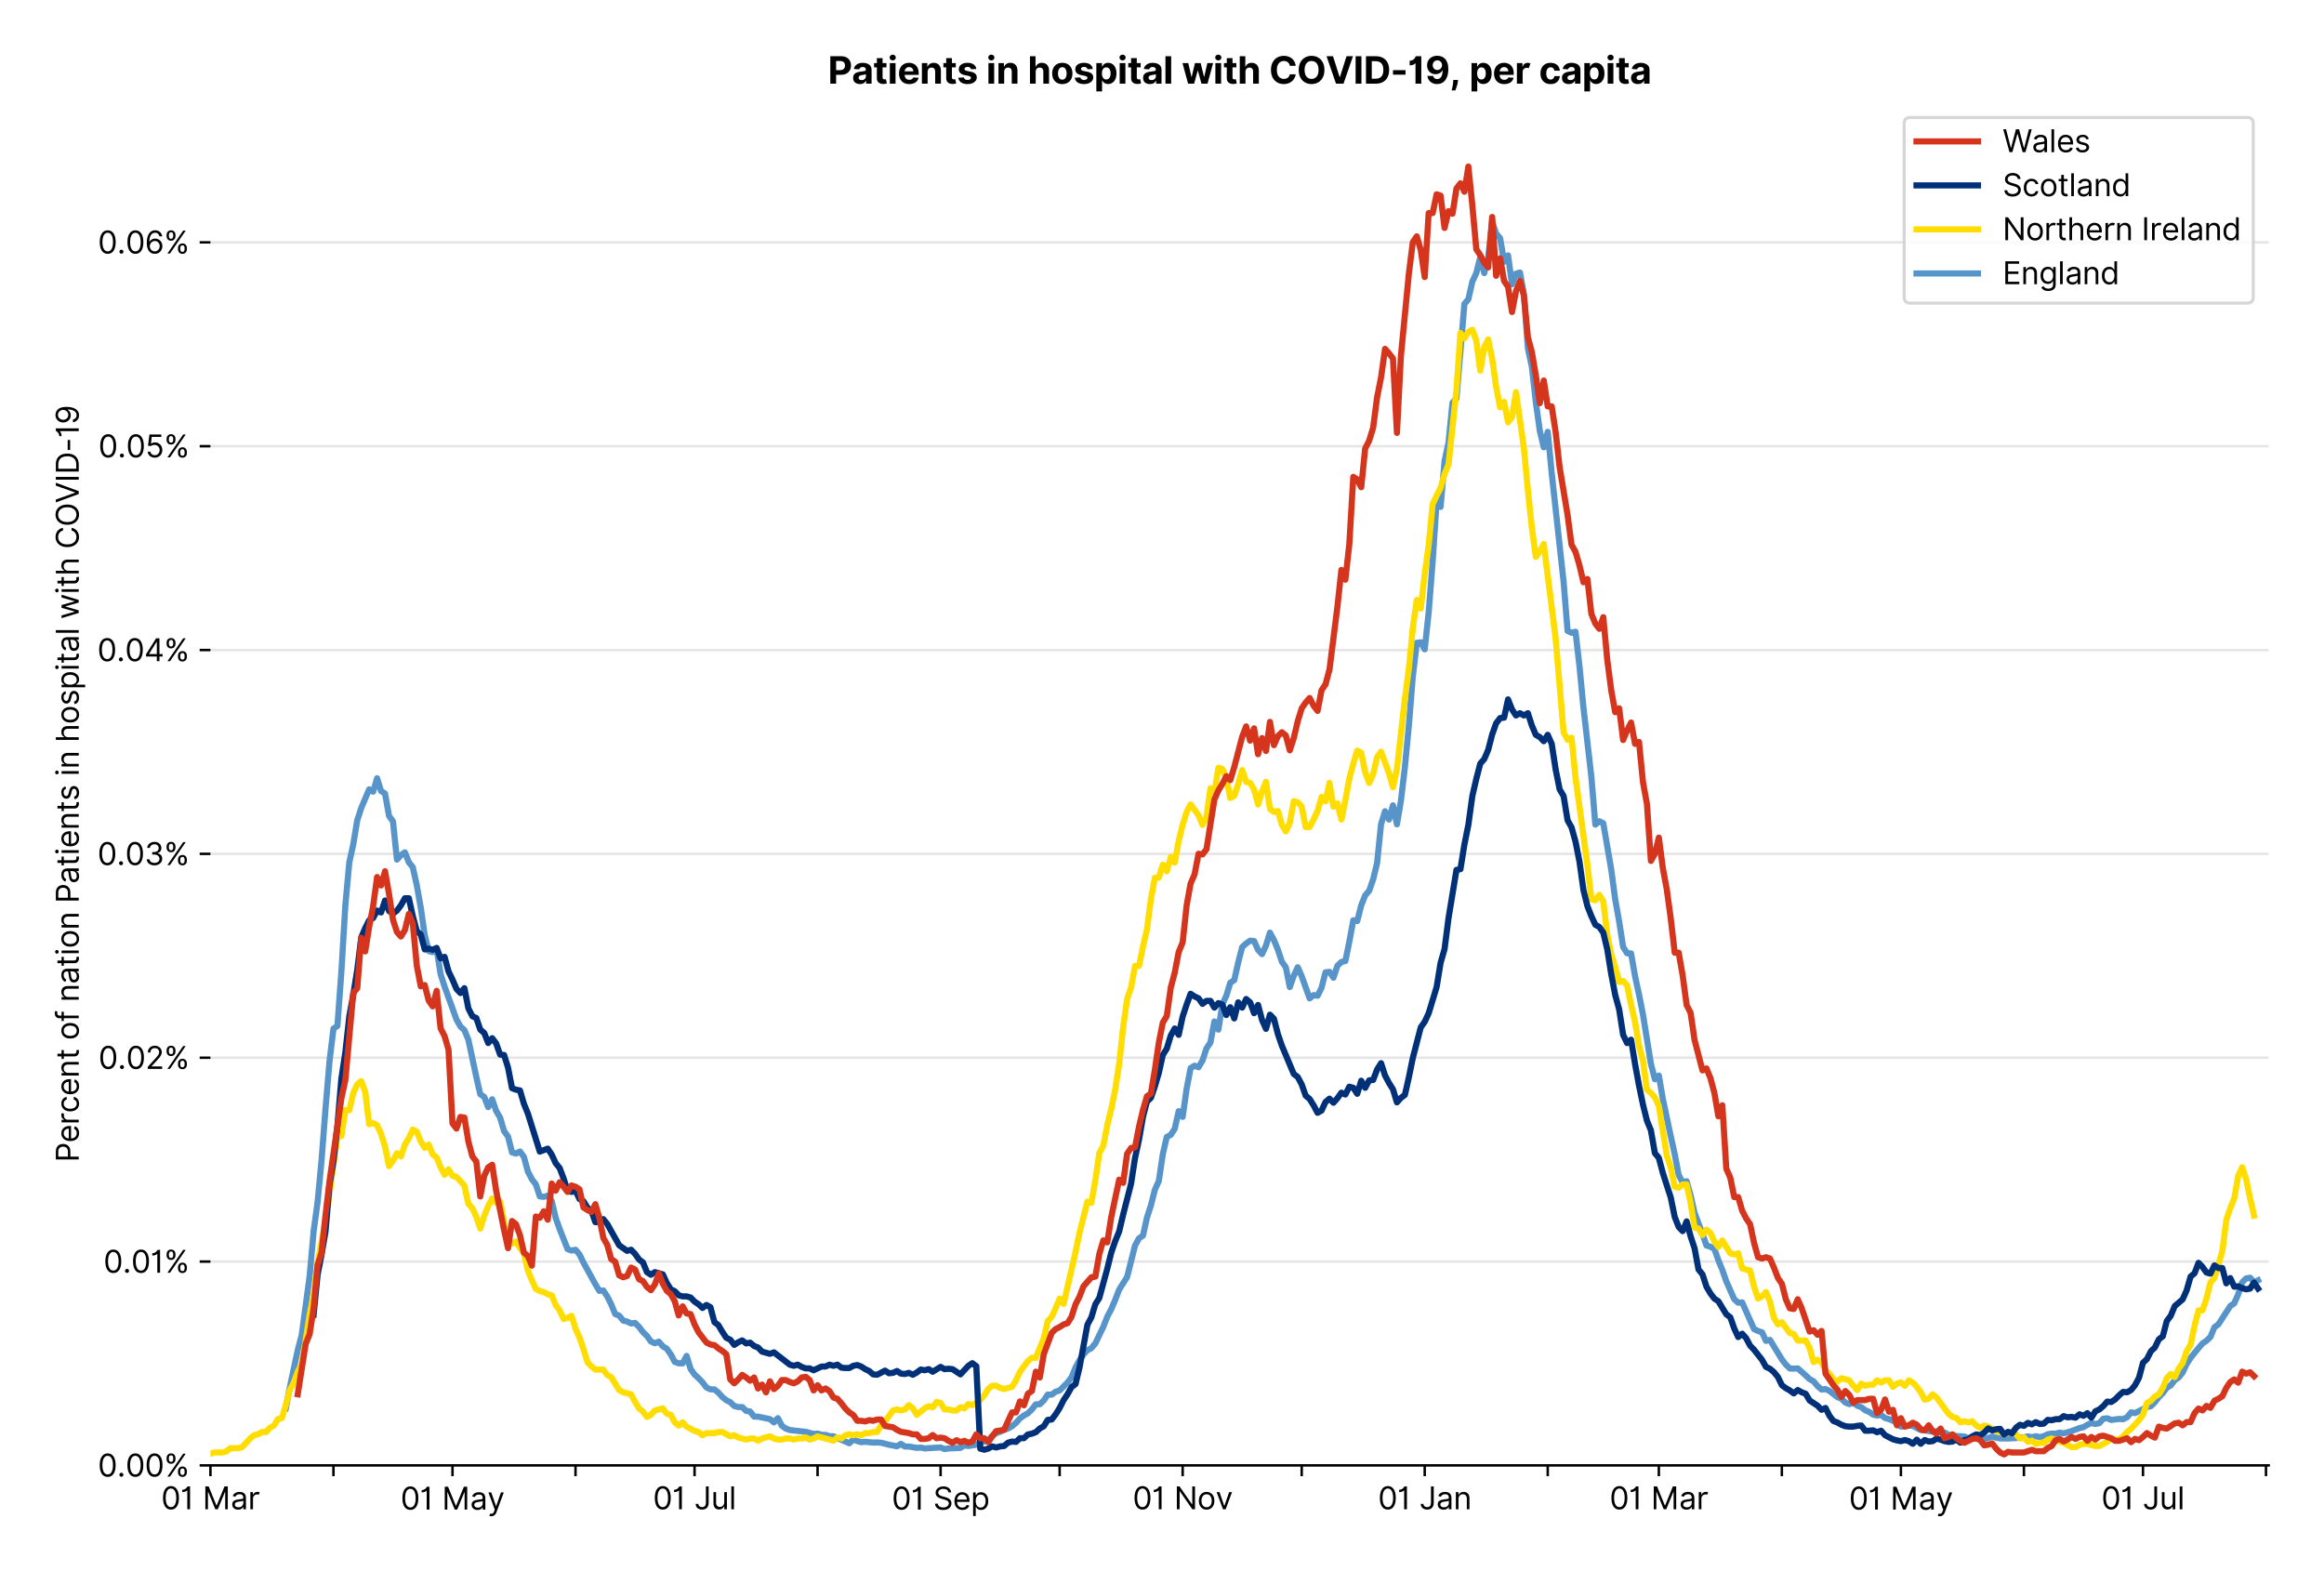 <?xml version="1.0" encoding="utf-8" standalone="no"?>
<!DOCTYPE svg PUBLIC "-//W3C//DTD SVG 1.1//EN"
  "http://www.w3.org/Graphics/SVG/1.1/DTD/svg11.dtd">
<svg version="1.1" viewBox="0 0 756.061 511.234" xmlns="http://www.w3.org/2000/svg" xmlns:xlink="http://www.w3.org/1999/xlink">
 <defs>
  <style type="text/css">*{stroke-linecap:butt;stroke-linejoin:round;}</style>
 </defs>
 <g id="figure_1">
  <g id="patch_1">
   <path d="M 0 511.234 
L 756.061 511.234 
L 756.061 0 
L 0 0 
z
" style="fill:#ffffff;"/>
  </g>
  <g id="axes_1">
   <g id="patch_2">
    <path d="M 68.461 476.745 
L 738.061 476.745 
L 738.061 33.225 
L 68.461 33.225 
z
" style="fill:#ffffff;"/>
   </g>
   <g id="matplotlib.axis_1">
    <g id="xtick_1">
     <g id="line2d_1">
      <defs>
       <path d="M 0 0 
L 0 3.5 
" id="m900045b845" style="stroke:#000000;stroke-width:0.8;"/>
      </defs>
      <g>
       <use style="stroke:#000000;stroke-width:0.8;" x="68.461" xlink:href="#m900045b845" y="476.745"/>
      </g>
     </g>
     <g id="text_1">
      <!-- 01 Mar -->
      <g transform="translate(52.424 491.018)scale(0.1 -0.1)">
       <defs>
        <path d="M 2000 -64 
Q 1230 -64 806 561 
Q 382 1186 382 2327 
Q 382 3459 809 4088 
Q 1236 4718 2000 4718 
Q 2764 4718 3191 4088 
Q 3618 3459 3618 2327 
Q 3618 1186 3194 561 
Q 2771 -64 2000 -64 
z
M 2000 436 
Q 2509 436 2791 927 
Q 3073 1418 3073 2327 
Q 3073 3234 2789 3730 
Q 2505 4227 2000 4227 
Q 1496 4227 1211 3730 
Q 927 3234 927 2327 
Q 927 1418 1210 927 
Q 1493 436 2000 436 
z
" id="Inter-Regular-30" transform="scale(0.016)"/>
        <path d="M 1973 4655 
L 1973 0 
L 1409 0 
L 1409 3836 
L 1373 3836 
Q 1341 3773 1209 3692 
Q 1077 3611 868 3551 
Q 659 3491 391 3491 
L 391 3964 
Q 661 3964 859 4061 
Q 1057 4159 1190 4291 
Q 1323 4423 1392 4529 
Q 1461 4636 1473 4655 
L 1973 4655 
z
" id="Inter-Regular-31" transform="scale(0.016)"/>
        <path id="Inter-Regular-20" transform="scale(0.016)"/>
        <path d="M 564 4655 
L 1236 4655 
L 2818 791 
L 2873 791 
L 4455 4655 
L 5127 4655 
L 5127 0 
L 4600 0 
L 4600 3536 
L 4555 3536 
L 3100 0 
L 2591 0 
L 1136 3536 
L 1091 3536 
L 1091 0 
L 564 0 
L 564 4655 
z
" id="Inter-Regular-4d" transform="scale(0.016)"/>
        <path d="M 1518 -82 
Q 1186 -82 916 44 
Q 646 170 486 410 
Q 327 650 327 991 
Q 327 1291 445 1478 
Q 564 1666 761 1773 
Q 959 1880 1199 1933 
Q 1439 1986 1682 2018 
Q 2000 2059 2199 2080 
Q 2398 2102 2490 2154 
Q 2582 2207 2582 2336 
L 2582 2355 
Q 2582 2691 2399 2877 
Q 2216 3064 1846 3064 
Q 1461 3064 1243 2895 
Q 1025 2727 936 2536 
L 427 2718 
Q 564 3036 792 3214 
Q 1021 3393 1292 3464 
Q 1564 3536 1827 3536 
Q 1996 3536 2215 3496 
Q 2434 3457 2640 3334 
Q 2846 3211 2982 2963 
Q 3118 2716 3118 2300 
L 3118 0 
L 2582 0 
L 2582 473 
L 2555 473 
Q 2500 359 2373 229 
Q 2246 100 2034 9 
Q 1823 -82 1518 -82 
z
M 1600 400 
Q 1918 400 2137 525 
Q 2357 650 2469 847 
Q 2582 1045 2582 1264 
L 2582 1755 
Q 2548 1714 2433 1681 
Q 2318 1648 2169 1624 
Q 2021 1600 1881 1583 
Q 1741 1566 1655 1555 
Q 1446 1527 1265 1467 
Q 1084 1407 974 1287 
Q 864 1168 864 964 
Q 864 684 1072 542 
Q 1280 400 1600 400 
z
" id="Inter-Regular-61" transform="scale(0.016)"/>
        <path d="M 491 0 
L 491 3491 
L 1009 3491 
L 1009 2964 
L 1046 2964 
Q 1139 3223 1389 3384 
Q 1639 3545 1955 3545 
Q 2100 3545 2209 3511 
Q 2318 3477 2400 3418 
L 2218 2964 
Q 2161 2993 2085 3010 
Q 2009 3027 1909 3027 
Q 1527 3027 1277 2794 
Q 1027 2561 1027 2209 
L 1027 0 
L 491 0 
z
" id="Inter-Regular-72" transform="scale(0.016)"/>
       </defs>
       <use xlink:href="#Inter-Regular-30"/>
       <use x="62.5" xlink:href="#Inter-Regular-31"/>
       <use x="106.676" xlink:href="#Inter-Regular-20"/>
       <use x="134.801" xlink:href="#Inter-Regular-4d"/>
       <use x="225.994" xlink:href="#Inter-Regular-61"/>
       <use x="282.386" xlink:href="#Inter-Regular-72"/>
      </g>
     </g>
    </g>
    <g id="xtick_2">
     <g id="line2d_2">
      <g>
       <use style="stroke:#000000;stroke-width:0.8;" x="108.481" xlink:href="#m900045b845" y="476.745"/>
      </g>
     </g>
    </g>
    <g id="xtick_3">
     <g id="line2d_3">
      <g>
       <use style="stroke:#000000;stroke-width:0.8;" x="147.211" xlink:href="#m900045b845" y="476.745"/>
      </g>
     </g>
     <g id="text_2">
      <!-- 01 May -->
      <g transform="translate(130.307 491.117)scale(0.1 -0.1)">
       <defs>
        <path d="M 818 -1355 
Q 682 -1355 575 -1333 
Q 468 -1311 427 -1291 
L 564 -818 
Q 857 -893 1053 -814 
Q 1250 -736 1391 -345 
L 1509 -18 
L 218 3491 
L 800 3491 
L 1764 709 
L 1800 709 
L 2764 3491 
L 3346 3491 
L 1846 -564 
Q 1550 -1355 818 -1355 
z
" id="Inter-Regular-79" transform="scale(0.016)"/>
       </defs>
       <use xlink:href="#Inter-Regular-30"/>
       <use x="62.5" xlink:href="#Inter-Regular-31"/>
       <use x="106.676" xlink:href="#Inter-Regular-20"/>
       <use x="134.801" xlink:href="#Inter-Regular-4d"/>
       <use x="225.994" xlink:href="#Inter-Regular-61"/>
       <use x="282.386" xlink:href="#Inter-Regular-79"/>
      </g>
     </g>
    </g>
    <g id="xtick_4">
     <g id="line2d_4">
      <g>
       <use style="stroke:#000000;stroke-width:0.8;" x="187.231" xlink:href="#m900045b845" y="476.745"/>
      </g>
     </g>
    </g>
    <g id="xtick_5">
     <g id="line2d_5">
      <g>
       <use style="stroke:#000000;stroke-width:0.8;" x="225.96" xlink:href="#m900045b845" y="476.745"/>
      </g>
     </g>
     <g id="text_3">
      <!-- 01 Jul -->
      <g transform="translate(212.416 491.018)scale(0.1 -0.1)">
       <defs>
        <path d="M 2346 4655 
L 2909 4655 
L 2909 1327 
Q 2909 657 2549 296 
Q 2189 -64 1582 -64 
Q 1200 -64 902 76 
Q 605 216 434 475 
Q 264 734 264 1091 
L 818 1091 
Q 818 795 1034 615 
Q 1250 436 1582 436 
Q 1948 436 2147 664 
Q 2346 893 2346 1327 
L 2346 4655 
z
" id="Inter-Regular-4a" transform="scale(0.016)"/>
        <path d="M 2691 1427 
L 2691 3491 
L 3227 3491 
L 3227 0 
L 2691 0 
L 2691 591 
L 2655 591 
Q 2532 325 2273 140 
Q 2014 -45 1618 -45 
Q 1127 -45 809 280 
Q 491 605 491 1273 
L 491 3491 
L 1027 3491 
L 1027 1309 
Q 1027 927 1242 700 
Q 1457 473 1791 473 
Q 1991 473 2199 575 
Q 2407 677 2549 888 
Q 2691 1100 2691 1427 
z
" id="Inter-Regular-75" transform="scale(0.016)"/>
        <path d="M 1027 4655 
L 1027 0 
L 491 0 
L 491 4655 
L 1027 4655 
z
" id="Inter-Regular-6c" transform="scale(0.016)"/>
       </defs>
       <use xlink:href="#Inter-Regular-30"/>
       <use x="62.5" xlink:href="#Inter-Regular-31"/>
       <use x="106.676" xlink:href="#Inter-Regular-20"/>
       <use x="134.801" xlink:href="#Inter-Regular-4a"/>
       <use x="189.063" xlink:href="#Inter-Regular-75"/>
       <use x="247.159" xlink:href="#Inter-Regular-6c"/>
      </g>
     </g>
    </g>
    <g id="xtick_6">
     <g id="line2d_6">
      <g>
       <use style="stroke:#000000;stroke-width:0.8;" x="265.98" xlink:href="#m900045b845" y="476.745"/>
      </g>
     </g>
    </g>
    <g id="xtick_7">
     <g id="line2d_7">
      <g>
       <use style="stroke:#000000;stroke-width:0.8;" x="306.001" xlink:href="#m900045b845" y="476.745"/>
      </g>
     </g>
     <g id="text_4">
      <!-- 01 Sep -->
      <g transform="translate(290.113 491.117)scale(0.1 -0.1)">
       <defs>
        <path d="M 3109 3491 
Q 3068 3836 2777 4027 
Q 2486 4218 2064 4218 
Q 1600 4218 1318 3999 
Q 1036 3780 1036 3445 
Q 1036 3195 1189 3042 
Q 1343 2889 1553 2803 
Q 1764 2718 1936 2673 
L 2409 2545 
Q 2591 2498 2815 2414 
Q 3039 2330 3244 2185 
Q 3450 2041 3584 1816 
Q 3718 1591 3718 1264 
Q 3718 886 3521 581 
Q 3325 277 2949 97 
Q 2573 -82 2036 -82 
Q 1286 -82 845 272 
Q 405 627 364 1200 
L 946 1200 
Q 968 936 1124 764 
Q 1280 593 1519 510 
Q 1759 427 2036 427 
Q 2359 427 2616 533 
Q 2873 639 3023 828 
Q 3173 1018 3173 1273 
Q 3173 1505 3043 1650 
Q 2914 1795 2702 1886 
Q 2491 1977 2246 2045 
L 1673 2209 
Q 1127 2366 809 2657 
Q 491 2948 491 3418 
Q 491 3809 703 4101 
Q 916 4393 1276 4555 
Q 1636 4718 2082 4718 
Q 2532 4718 2882 4558 
Q 3232 4398 3437 4120 
Q 3643 3843 3655 3491 
L 3109 3491 
z
" id="Inter-Regular-53" transform="scale(0.016)"/>
        <path d="M 1955 -73 
Q 1450 -73 1085 151 
Q 721 375 524 778 
Q 327 1182 327 1718 
Q 327 2255 524 2665 
Q 721 3075 1074 3305 
Q 1427 3536 1900 3536 
Q 2173 3536 2439 3445 
Q 2705 3355 2923 3151 
Q 3141 2948 3270 2614 
Q 3400 2280 3400 1791 
L 3400 1564 
L 866 1564 
Q 884 1005 1183 707 
Q 1482 409 1955 409 
Q 2271 409 2498 545 
Q 2725 682 2827 955 
L 3346 809 
Q 3223 414 2854 170 
Q 2486 -73 1955 -73 
z
M 866 2027 
L 2855 2027 
Q 2855 2470 2595 2762 
Q 2336 3055 1900 3055 
Q 1593 3055 1368 2911 
Q 1143 2768 1013 2533 
Q 884 2298 866 2027 
z
" id="Inter-Regular-65" transform="scale(0.016)"/>
        <path d="M 491 -1309 
L 491 3491 
L 1009 3491 
L 1009 2936 
L 1073 2936 
Q 1132 3027 1237 3169 
Q 1343 3311 1542 3423 
Q 1741 3536 2082 3536 
Q 2523 3536 2859 3315 
Q 3196 3095 3384 2690 
Q 3573 2286 3573 1736 
Q 3573 1182 3384 776 
Q 3196 370 2861 148 
Q 2527 -73 2091 -73 
Q 1755 -73 1552 39 
Q 1350 152 1241 296 
Q 1132 441 1073 536 
L 1027 536 
L 1027 -1309 
L 491 -1309 
z
M 1018 1745 
Q 1018 1152 1276 780 
Q 1534 409 2018 409 
Q 2355 409 2581 587 
Q 2807 766 2921 1069 
Q 3036 1373 3036 1745 
Q 3036 2114 2923 2410 
Q 2811 2707 2585 2881 
Q 2359 3055 2018 3055 
Q 1527 3055 1272 2693 
Q 1018 2332 1018 1745 
z
" id="Inter-Regular-70" transform="scale(0.016)"/>
       </defs>
       <use xlink:href="#Inter-Regular-30"/>
       <use x="62.5" xlink:href="#Inter-Regular-31"/>
       <use x="106.676" xlink:href="#Inter-Regular-20"/>
       <use x="134.801" xlink:href="#Inter-Regular-53"/>
       <use x="198.58" xlink:href="#Inter-Regular-65"/>
       <use x="256.818" xlink:href="#Inter-Regular-70"/>
      </g>
     </g>
    </g>
    <g id="xtick_8">
     <g id="line2d_8">
      <g>
       <use style="stroke:#000000;stroke-width:0.8;" x="344.73" xlink:href="#m900045b845" y="476.745"/>
      </g>
     </g>
    </g>
    <g id="xtick_9">
     <g id="line2d_9">
      <g>
       <use style="stroke:#000000;stroke-width:0.8;" x="384.75" xlink:href="#m900045b845" y="476.745"/>
      </g>
     </g>
     <g id="text_5">
      <!-- 01 Nov -->
      <g transform="translate(368.479 491.018)scale(0.1 -0.1)">
       <defs>
        <path d="M 4255 4655 
L 4255 0 
L 3709 0 
L 1173 3655 
L 1127 3655 
L 1127 0 
L 564 0 
L 564 4655 
L 1109 4655 
L 3655 991 
L 3700 991 
L 3700 4655 
L 4255 4655 
z
" id="Inter-Regular-4e" transform="scale(0.016)"/>
        <path d="M 1909 -73 
Q 1436 -73 1080 152 
Q 725 377 526 781 
Q 327 1186 327 1727 
Q 327 2273 526 2679 
Q 725 3086 1080 3311 
Q 1436 3536 1909 3536 
Q 2382 3536 2737 3311 
Q 3093 3086 3292 2679 
Q 3491 2273 3491 1727 
Q 3491 1186 3292 781 
Q 3093 377 2737 152 
Q 2382 -73 1909 -73 
z
M 1909 409 
Q 2268 409 2500 593 
Q 2732 777 2843 1077 
Q 2955 1377 2955 1727 
Q 2955 2077 2843 2379 
Q 2732 2682 2500 2868 
Q 2268 3055 1909 3055 
Q 1550 3055 1318 2868 
Q 1086 2682 975 2379 
Q 864 2077 864 1727 
Q 864 1377 975 1077 
Q 1086 777 1318 593 
Q 1550 409 1909 409 
z
" id="Inter-Regular-6f" transform="scale(0.016)"/>
        <path d="M 3346 3491 
L 2055 0 
L 1509 0 
L 218 3491 
L 800 3491 
L 1764 709 
L 1800 709 
L 2764 3491 
L 3346 3491 
z
" id="Inter-Regular-76" transform="scale(0.016)"/>
       </defs>
       <use xlink:href="#Inter-Regular-30"/>
       <use x="62.5" xlink:href="#Inter-Regular-31"/>
       <use x="106.676" xlink:href="#Inter-Regular-20"/>
       <use x="134.801" xlink:href="#Inter-Regular-4e"/>
       <use x="210.085" xlink:href="#Inter-Regular-6f"/>
       <use x="269.744" xlink:href="#Inter-Regular-76"/>
      </g>
     </g>
    </g>
    <g id="xtick_10">
     <g id="line2d_10">
      <g>
       <use style="stroke:#000000;stroke-width:0.8;" x="423.48" xlink:href="#m900045b845" y="476.745"/>
      </g>
     </g>
    </g>
    <g id="xtick_11">
     <g id="line2d_11">
      <g>
       <use style="stroke:#000000;stroke-width:0.8;" x="463.5" xlink:href="#m900045b845" y="476.745"/>
      </g>
     </g>
     <g id="text_6">
      <!-- 01 Jan -->
      <g transform="translate(448.301 491.018)scale(0.1 -0.1)">
       <defs>
        <path d="M 1027 2100 
L 1027 0 
L 491 0 
L 491 3491 
L 1009 3491 
L 1009 2945 
L 1055 2945 
Q 1177 3211 1427 3373 
Q 1677 3536 2073 3536 
Q 2602 3536 2928 3211 
Q 3255 2886 3255 2218 
L 3255 0 
L 2718 0 
L 2718 2182 
Q 2718 2593 2504 2824 
Q 2291 3055 1918 3055 
Q 1534 3055 1280 2806 
Q 1027 2557 1027 2100 
z
" id="Inter-Regular-6e" transform="scale(0.016)"/>
       </defs>
       <use xlink:href="#Inter-Regular-30"/>
       <use x="62.5" xlink:href="#Inter-Regular-31"/>
       <use x="106.676" xlink:href="#Inter-Regular-20"/>
       <use x="134.801" xlink:href="#Inter-Regular-4a"/>
       <use x="189.063" xlink:href="#Inter-Regular-61"/>
       <use x="245.455" xlink:href="#Inter-Regular-6e"/>
      </g>
     </g>
    </g>
    <g id="xtick_12">
     <g id="line2d_12">
      <g>
       <use style="stroke:#000000;stroke-width:0.8;" x="503.52" xlink:href="#m900045b845" y="476.745"/>
      </g>
     </g>
    </g>
    <g id="xtick_13">
     <g id="line2d_13">
      <g>
       <use style="stroke:#000000;stroke-width:0.8;" x="539.668" xlink:href="#m900045b845" y="476.745"/>
      </g>
     </g>
     <g id="text_7">
      <!-- 01 Mar -->
      <g transform="translate(523.631 491.018)scale(0.1 -0.1)">
       <use xlink:href="#Inter-Regular-30"/>
       <use x="62.5" xlink:href="#Inter-Regular-31"/>
       <use x="106.676" xlink:href="#Inter-Regular-20"/>
       <use x="134.801" xlink:href="#Inter-Regular-4d"/>
       <use x="225.994" xlink:href="#Inter-Regular-61"/>
       <use x="282.386" xlink:href="#Inter-Regular-72"/>
      </g>
     </g>
    </g>
    <g id="xtick_14">
     <g id="line2d_14">
      <g>
       <use style="stroke:#000000;stroke-width:0.8;" x="579.688" xlink:href="#m900045b845" y="476.745"/>
      </g>
     </g>
    </g>
    <g id="xtick_15">
     <g id="line2d_15">
      <g>
       <use style="stroke:#000000;stroke-width:0.8;" x="618.417" xlink:href="#m900045b845" y="476.745"/>
      </g>
     </g>
     <g id="text_8">
      <!-- 01 May -->
      <g transform="translate(601.514 491.117)scale(0.1 -0.1)">
       <use xlink:href="#Inter-Regular-30"/>
       <use x="62.5" xlink:href="#Inter-Regular-31"/>
       <use x="106.676" xlink:href="#Inter-Regular-20"/>
       <use x="134.801" xlink:href="#Inter-Regular-4d"/>
       <use x="225.994" xlink:href="#Inter-Regular-61"/>
       <use x="282.386" xlink:href="#Inter-Regular-79"/>
      </g>
     </g>
    </g>
    <g id="xtick_16">
     <g id="line2d_16">
      <g>
       <use style="stroke:#000000;stroke-width:0.8;" x="658.437" xlink:href="#m900045b845" y="476.745"/>
      </g>
     </g>
    </g>
    <g id="xtick_17">
     <g id="line2d_17">
      <g>
       <use style="stroke:#000000;stroke-width:0.8;" x="697.167" xlink:href="#m900045b845" y="476.745"/>
      </g>
     </g>
     <g id="text_9">
      <!-- 01 Jul -->
      <g transform="translate(683.623 491.018)scale(0.1 -0.1)">
       <use xlink:href="#Inter-Regular-30"/>
       <use x="62.5" xlink:href="#Inter-Regular-31"/>
       <use x="106.676" xlink:href="#Inter-Regular-20"/>
       <use x="134.801" xlink:href="#Inter-Regular-4a"/>
       <use x="189.063" xlink:href="#Inter-Regular-75"/>
       <use x="247.159" xlink:href="#Inter-Regular-6c"/>
      </g>
     </g>
    </g>
    <g id="xtick_18">
     <g id="line2d_18">
      <g>
       <use style="stroke:#000000;stroke-width:0.8;" x="737.187" xlink:href="#m900045b845" y="476.745"/>
      </g>
     </g>
    </g>
   </g>
   <g id="matplotlib.axis_2">
    <g id="ytick_1">
     <g id="line2d_19">
      <path clip-path="url(#pd308abed93)" d="M 68.461 476.745 
L 738.061 476.745 
" style="fill:none;stroke:#e5e5e5;stroke-linecap:square;stroke-width:0.8;"/>
     </g>
     <g id="line2d_20">
      <defs>
       <path d="M 0 0 
L -3.5 0 
" id="mabc87cf416" style="stroke:#000000;stroke-width:0.8;"/>
      </defs>
      <g>
       <use style="stroke:#000000;stroke-width:0.8;" x="68.461" xlink:href="#mabc87cf416" y="476.745"/>
      </g>
     </g>
     <g id="text_10">
      <!-- 0.00% -->
      <g transform="translate(31.83 480.382)scale(0.1 -0.1)">
       <defs>
        <path d="M 882 -36 
Q 714 -36 593 84 
Q 473 205 473 373 
Q 473 541 593 661 
Q 714 782 882 782 
Q 1050 782 1170 661 
Q 1291 541 1291 373 
Q 1291 205 1170 84 
Q 1050 -36 882 -36 
z
" id="Inter-Regular-2e" transform="scale(0.016)"/>
        <path d="M 2855 873 
L 2855 1118 
Q 2855 1373 2960 1585 
Q 3066 1798 3269 1926 
Q 3473 2055 3764 2055 
Q 4059 2055 4259 1926 
Q 4459 1798 4561 1585 
Q 4664 1373 4664 1118 
L 4664 873 
Q 4664 618 4560 405 
Q 4457 193 4256 64 
Q 4055 -64 3764 -64 
Q 3468 -64 3266 64 
Q 3064 193 2959 405 
Q 2855 618 2855 873 
z
M 536 3536 
L 536 3782 
Q 536 4036 642 4248 
Q 748 4461 951 4589 
Q 1155 4718 1446 4718 
Q 1741 4718 1941 4589 
Q 2141 4461 2243 4248 
Q 2346 4036 2346 3782 
L 2346 3536 
Q 2346 3282 2242 3069 
Q 2139 2857 1937 2728 
Q 1736 2600 1446 2600 
Q 1150 2600 948 2728 
Q 746 2857 641 3069 
Q 536 3282 536 3536 
z
M 709 0 
L 3909 4655 
L 4427 4655 
L 1227 0 
L 709 0 
z
M 3318 1118 
L 3318 873 
Q 3318 661 3418 494 
Q 3518 327 3764 327 
Q 4002 327 4101 494 
Q 4200 661 4200 873 
L 4200 1118 
Q 4200 1330 4104 1497 
Q 4009 1664 3764 1664 
Q 3525 1664 3421 1497 
Q 3318 1330 3318 1118 
z
M 1000 3782 
L 1000 3536 
Q 1000 3325 1100 3158 
Q 1200 2991 1446 2991 
Q 1684 2991 1783 3158 
Q 1882 3325 1882 3536 
L 1882 3782 
Q 1882 3993 1786 4160 
Q 1691 4327 1446 4327 
Q 1207 4327 1103 4160 
Q 1000 3993 1000 3782 
z
" id="Inter-Regular-25" transform="scale(0.016)"/>
       </defs>
       <use xlink:href="#Inter-Regular-30"/>
       <use x="62.5" xlink:href="#Inter-Regular-2e"/>
       <use x="90.057" xlink:href="#Inter-Regular-30"/>
       <use x="152.557" xlink:href="#Inter-Regular-30"/>
       <use x="215.057" xlink:href="#Inter-Regular-25"/>
      </g>
     </g>
    </g>
    <g id="ytick_2">
     <g id="line2d_21">
      <path clip-path="url(#pd308abed93)" d="M 68.461 410.428 
L 738.061 410.428 
" style="fill:none;stroke:#e5e5e5;stroke-linecap:square;stroke-width:0.8;"/>
     </g>
     <g id="line2d_22">
      <g>
       <use style="stroke:#000000;stroke-width:0.8;" x="68.461" xlink:href="#mabc87cf416" y="410.428"/>
      </g>
     </g>
     <g id="text_11">
      <!-- 0.01% -->
      <g transform="translate(33.663 414.064)scale(0.1 -0.1)">
       <use xlink:href="#Inter-Regular-30"/>
       <use x="62.5" xlink:href="#Inter-Regular-2e"/>
       <use x="90.057" xlink:href="#Inter-Regular-30"/>
       <use x="152.557" xlink:href="#Inter-Regular-31"/>
       <use x="196.733" xlink:href="#Inter-Regular-25"/>
      </g>
     </g>
    </g>
    <g id="ytick_3">
     <g id="line2d_23">
      <path clip-path="url(#pd308abed93)" d="M 68.461 344.111 
L 738.061 344.111 
" style="fill:none;stroke:#e5e5e5;stroke-linecap:square;stroke-width:0.8;"/>
     </g>
     <g id="line2d_24">
      <g>
       <use style="stroke:#000000;stroke-width:0.8;" x="68.461" xlink:href="#mabc87cf416" y="344.111"/>
      </g>
     </g>
     <g id="text_12">
      <!-- 0.02% -->
      <g transform="translate(32.028 347.747)scale(0.1 -0.1)">
       <defs>
        <path d="M 482 0 
L 482 409 
L 2018 2091 
Q 2289 2386 2464 2605 
Q 2639 2825 2724 3019 
Q 2809 3214 2809 3427 
Q 2809 3795 2553 4011 
Q 2298 4227 1918 4227 
Q 1514 4227 1275 3985 
Q 1036 3743 1036 3345 
L 500 3345 
Q 500 3755 688 4064 
Q 877 4373 1203 4545 
Q 1530 4718 1936 4718 
Q 2346 4718 2661 4545 
Q 2977 4373 3156 4079 
Q 3336 3786 3336 3427 
Q 3336 3170 3244 2926 
Q 3152 2682 2926 2383 
Q 2700 2084 2300 1655 
L 1255 536 
L 1255 500 
L 3418 500 
L 3418 0 
L 482 0 
z
" id="Inter-Regular-32" transform="scale(0.016)"/>
       </defs>
       <use xlink:href="#Inter-Regular-30"/>
       <use x="62.5" xlink:href="#Inter-Regular-2e"/>
       <use x="90.057" xlink:href="#Inter-Regular-30"/>
       <use x="152.557" xlink:href="#Inter-Regular-32"/>
       <use x="213.068" xlink:href="#Inter-Regular-25"/>
      </g>
     </g>
    </g>
    <g id="ytick_4">
     <g id="line2d_25">
      <path clip-path="url(#pd308abed93)" d="M 68.461 277.793 
L 738.061 277.793 
" style="fill:none;stroke:#e5e5e5;stroke-linecap:square;stroke-width:0.8;"/>
     </g>
     <g id="line2d_26">
      <g>
       <use style="stroke:#000000;stroke-width:0.8;" x="68.461" xlink:href="#mabc87cf416" y="277.793"/>
      </g>
     </g>
     <g id="text_13">
      <!-- 0.03% -->
      <g transform="translate(31.716 281.43)scale(0.1 -0.1)">
       <defs>
        <path d="M 2055 -64 
Q 1605 -64 1253 90 
Q 902 245 696 521 
Q 491 798 473 1164 
L 1046 1164 
Q 1071 827 1356 631 
Q 1641 436 2046 436 
Q 2493 436 2783 664 
Q 3073 893 3073 1264 
Q 3073 1650 2787 1893 
Q 2502 2136 1973 2136 
L 1600 2136 
L 1600 2636 
L 1973 2636 
Q 2386 2636 2647 2856 
Q 2909 3077 2909 3445 
Q 2909 3798 2679 4012 
Q 2450 4227 2064 4227 
Q 1823 4227 1610 4139 
Q 1398 4052 1264 3887 
Q 1130 3723 1118 3491 
L 573 3491 
Q 586 3857 793 4133 
Q 1000 4409 1335 4563 
Q 1671 4718 2073 4718 
Q 2505 4718 2814 4544 
Q 3123 4370 3289 4086 
Q 3455 3802 3455 3473 
Q 3455 3080 3249 2802 
Q 3043 2525 2691 2418 
L 2691 2382 
Q 3132 2309 3379 2008 
Q 3627 1707 3627 1264 
Q 3627 884 3421 583 
Q 3216 282 2861 109 
Q 2507 -64 2055 -64 
z
" id="Inter-Regular-33" transform="scale(0.016)"/>
       </defs>
       <use xlink:href="#Inter-Regular-30"/>
       <use x="62.5" xlink:href="#Inter-Regular-2e"/>
       <use x="90.057" xlink:href="#Inter-Regular-30"/>
       <use x="152.557" xlink:href="#Inter-Regular-33"/>
       <use x="216.193" xlink:href="#Inter-Regular-25"/>
      </g>
     </g>
    </g>
    <g id="ytick_5">
     <g id="line2d_27">
      <path clip-path="url(#pd308abed93)" d="M 68.461 211.476 
L 738.061 211.476 
" style="fill:none;stroke:#e5e5e5;stroke-linecap:square;stroke-width:0.8;"/>
     </g>
     <g id="line2d_28">
      <g>
       <use style="stroke:#000000;stroke-width:0.8;" x="68.461" xlink:href="#mabc87cf416" y="211.476"/>
      </g>
     </g>
     <g id="text_14">
      <!-- 0.04% -->
      <g transform="translate(31.659 215.113)scale(0.1 -0.1)">
       <defs>
        <path d="M 373 955 
L 373 1418 
L 2418 4655 
L 3100 4655 
L 3100 1455 
L 3736 1455 
L 3736 955 
L 3100 955 
L 3100 0 
L 2564 0 
L 2564 955 
L 373 955 
z
M 2564 1455 
L 2564 3936 
L 2527 3936 
L 982 1491 
L 982 1455 
L 2564 1455 
z
" id="Inter-Regular-34" transform="scale(0.016)"/>
       </defs>
       <use xlink:href="#Inter-Regular-30"/>
       <use x="62.5" xlink:href="#Inter-Regular-2e"/>
       <use x="90.057" xlink:href="#Inter-Regular-30"/>
       <use x="152.557" xlink:href="#Inter-Regular-34"/>
       <use x="216.761" xlink:href="#Inter-Regular-25"/>
      </g>
     </g>
    </g>
    <g id="ytick_6">
     <g id="line2d_29">
      <path clip-path="url(#pd308abed93)" d="M 68.461 145.159 
L 738.061 145.159 
" style="fill:none;stroke:#e5e5e5;stroke-linecap:square;stroke-width:0.8;"/>
     </g>
     <g id="line2d_30">
      <g>
       <use style="stroke:#000000;stroke-width:0.8;" x="68.461" xlink:href="#mabc87cf416" y="145.159"/>
      </g>
     </g>
     <g id="text_15">
      <!-- 0.05% -->
      <g transform="translate(32 148.796)scale(0.1 -0.1)">
       <defs>
        <path d="M 1936 -64 
Q 1536 -64 1216 95 
Q 896 255 702 532 
Q 509 809 491 1164 
L 1036 1164 
Q 1068 848 1324 642 
Q 1580 436 1936 436 
Q 2223 436 2447 570 
Q 2671 705 2799 940 
Q 2927 1175 2927 1473 
Q 2927 1777 2794 2017 
Q 2661 2257 2429 2395 
Q 2198 2534 1900 2536 
Q 1686 2539 1461 2472 
Q 1236 2405 1091 2300 
L 564 2364 
L 846 4655 
L 3264 4655 
L 3264 4155 
L 1318 4155 
L 1155 2782 
L 1182 2782 
Q 1325 2895 1541 2970 
Q 1757 3045 1991 3045 
Q 2418 3045 2753 2842 
Q 3089 2639 3281 2286 
Q 3473 1934 3473 1482 
Q 3473 1036 3274 687 
Q 3075 339 2727 137 
Q 2380 -64 1936 -64 
z
" id="Inter-Regular-35" transform="scale(0.016)"/>
       </defs>
       <use xlink:href="#Inter-Regular-30"/>
       <use x="62.5" xlink:href="#Inter-Regular-2e"/>
       <use x="90.057" xlink:href="#Inter-Regular-30"/>
       <use x="152.557" xlink:href="#Inter-Regular-35"/>
       <use x="213.352" xlink:href="#Inter-Regular-25"/>
      </g>
     </g>
    </g>
    <g id="ytick_7">
     <g id="line2d_31">
      <path clip-path="url(#pd308abed93)" d="M 68.461 78.842 
L 738.061 78.842 
" style="fill:none;stroke:#e5e5e5;stroke-linecap:square;stroke-width:0.8;"/>
     </g>
     <g id="line2d_32">
      <g>
       <use style="stroke:#000000;stroke-width:0.8;" x="68.461" xlink:href="#mabc87cf416" y="78.842"/>
      </g>
     </g>
     <g id="text_16">
      <!-- 0.06% -->
      <g transform="translate(31.844 82.478)scale(0.1 -0.1)">
       <defs>
        <path d="M 2027 -64 
Q 1741 -59 1454 45 
Q 1168 150 932 399 
Q 696 648 552 1074 
Q 409 1500 409 2145 
Q 409 3386 861 4056 
Q 1314 4727 2100 4727 
Q 2686 4727 3073 4384 
Q 3461 4041 3546 3491 
L 2991 3491 
Q 2914 3811 2691 4019 
Q 2468 4227 2100 4227 
Q 1559 4227 1249 3755 
Q 939 3284 936 2427 
L 973 2427 
Q 1164 2716 1461 2880 
Q 1759 3045 2118 3045 
Q 2518 3045 2850 2846 
Q 3182 2648 3382 2299 
Q 3582 1950 3582 1500 
Q 3582 1068 3389 710 
Q 3196 352 2847 142 
Q 2498 -68 2027 -64 
z
M 2027 436 
Q 2314 436 2542 579 
Q 2771 723 2903 964 
Q 3036 1205 3036 1500 
Q 3036 1789 2908 2026 
Q 2780 2264 2556 2404 
Q 2332 2545 2046 2545 
Q 1757 2545 1525 2397 
Q 1293 2250 1157 2010 
Q 1021 1770 1018 1491 
Q 1018 1214 1149 973 
Q 1280 732 1508 584 
Q 1736 436 2027 436 
z
" id="Inter-Regular-36" transform="scale(0.016)"/>
       </defs>
       <use xlink:href="#Inter-Regular-30"/>
       <use x="62.5" xlink:href="#Inter-Regular-2e"/>
       <use x="90.057" xlink:href="#Inter-Regular-30"/>
       <use x="152.557" xlink:href="#Inter-Regular-36"/>
       <use x="214.915" xlink:href="#Inter-Regular-25"/>
      </g>
     </g>
    </g>
    <g id="text_17">
     <!-- Percent of nation Patients in hospital with COVID-19 -->
     <g transform="translate(25.614 378.105)rotate(-90)scale(0.1 -0.1)">
      <defs>
       <path d="M 564 0 
L 564 4655 
L 2136 4655 
Q 2684 4655 3033 4458 
Q 3382 4261 3550 3927 
Q 3718 3593 3718 3182 
Q 3718 2770 3551 2434 
Q 3384 2098 3036 1899 
Q 2689 1700 2146 1700 
L 1127 1700 
L 1127 0 
L 564 0 
z
M 1127 2200 
L 2127 2200 
Q 2689 2200 2926 2482 
Q 3164 2764 3164 3182 
Q 3164 3602 2925 3878 
Q 2686 4155 2118 4155 
L 1127 4155 
L 1127 2200 
z
" id="Inter-Regular-50" transform="scale(0.016)"/>
       <path d="M 1909 -73 
Q 1418 -73 1063 159 
Q 709 391 518 798 
Q 327 1205 327 1727 
Q 327 2259 524 2667 
Q 721 3075 1074 3305 
Q 1427 3536 1900 3536 
Q 2268 3536 2563 3400 
Q 2859 3264 3047 3018 
Q 3236 2773 3282 2445 
L 2746 2445 
Q 2684 2684 2474 2869 
Q 2264 3055 1909 3055 
Q 1439 3055 1151 2697 
Q 864 2339 864 1745 
Q 864 1139 1148 774 
Q 1432 409 1909 409 
Q 2223 409 2447 570 
Q 2671 732 2746 1018 
L 3282 1018 
Q 3236 709 3058 462 
Q 2880 216 2588 71 
Q 2296 -73 1909 -73 
z
" id="Inter-Regular-63" transform="scale(0.016)"/>
       <path d="M 2009 3491 
L 2009 3036 
L 1264 3036 
L 1264 1000 
Q 1264 773 1331 660 
Q 1398 548 1503 510 
Q 1609 473 1727 473 
Q 1816 473 1873 483 
Q 1930 493 1964 500 
L 2073 18 
Q 2018 -2 1920 -23 
Q 1823 -45 1673 -45 
Q 1446 -45 1228 52 
Q 1011 150 869 350 
Q 727 550 727 855 
L 727 3036 
L 200 3036 
L 200 3491 
L 727 3491 
L 727 4327 
L 1264 4327 
L 1264 3491 
L 2009 3491 
z
" id="Inter-Regular-74" transform="scale(0.016)"/>
       <path d="M 2046 3491 
L 2046 3036 
L 1264 3036 
L 1264 0 
L 727 0 
L 727 3036 
L 164 3036 
L 164 3491 
L 727 3491 
L 727 3973 
Q 727 4273 868 4473 
Q 1009 4673 1234 4773 
Q 1459 4873 1709 4873 
Q 1907 4873 2032 4841 
Q 2157 4809 2218 4782 
L 2064 4318 
Q 2023 4332 1951 4352 
Q 1880 4373 1764 4373 
Q 1498 4373 1381 4239 
Q 1264 4105 1264 3845 
L 1264 3491 
L 2046 3491 
z
" id="Inter-Regular-66" transform="scale(0.016)"/>
       <path d="M 491 0 
L 491 3491 
L 1027 3491 
L 1027 0 
L 491 0 
z
M 764 4073 
Q 607 4073 494 4179 
Q 382 4286 382 4436 
Q 382 4586 494 4693 
Q 607 4800 764 4800 
Q 921 4800 1033 4693 
Q 1146 4586 1146 4436 
Q 1146 4286 1033 4179 
Q 921 4073 764 4073 
z
" id="Inter-Regular-69" transform="scale(0.016)"/>
       <path d="M 2964 2709 
L 2482 2573 
Q 2411 2755 2245 2914 
Q 2080 3073 1727 3073 
Q 1407 3073 1194 2926 
Q 982 2780 982 2555 
Q 982 2355 1127 2239 
Q 1273 2123 1582 2045 
L 2100 1918 
Q 3027 1691 3027 973 
Q 3027 673 2855 436 
Q 2684 200 2377 63 
Q 2071 -73 1664 -73 
Q 1130 -73 780 159 
Q 430 391 336 836 
L 846 964 
Q 989 400 1655 400 
Q 2030 400 2251 560 
Q 2473 720 2473 945 
Q 2473 1316 1955 1436 
L 1373 1573 
Q 893 1686 669 1926 
Q 446 2166 446 2527 
Q 446 2823 613 3050 
Q 780 3277 1069 3406 
Q 1359 3536 1727 3536 
Q 2246 3536 2542 3309 
Q 2839 3082 2964 2709 
z
" id="Inter-Regular-73" transform="scale(0.016)"/>
       <path d="M 1027 2100 
L 1027 0 
L 491 0 
L 491 4655 
L 1027 4655 
L 1027 2945 
L 1073 2945 
Q 1196 3216 1442 3376 
Q 1689 3536 2100 3536 
Q 2636 3536 2963 3213 
Q 3291 2891 3291 2218 
L 3291 0 
L 2755 0 
L 2755 2182 
Q 2755 2598 2540 2826 
Q 2325 3055 1946 3055 
Q 1548 3055 1287 2806 
Q 1027 2557 1027 2100 
z
" id="Inter-Regular-68" transform="scale(0.016)"/>
       <path d="M 1282 0 
L 218 3491 
L 782 3491 
L 1536 818 
L 1573 818 
L 2318 3491 
L 2891 3491 
L 3627 827 
L 3664 827 
L 4418 3491 
L 4982 3491 
L 3918 0 
L 3391 0 
L 2627 2682 
L 2573 2682 
L 1809 0 
L 1282 0 
z
" id="Inter-Regular-77" transform="scale(0.016)"/>
       <path d="M 4309 3200 
L 3746 3200 
Q 3677 3523 3484 3743 
Q 3291 3964 3018 4077 
Q 2746 4191 2436 4191 
Q 2014 4191 1672 3977 
Q 1330 3764 1128 3348 
Q 927 2932 927 2327 
Q 927 1723 1128 1307 
Q 1330 891 1672 677 
Q 2014 464 2436 464 
Q 2746 464 3018 577 
Q 3291 691 3484 911 
Q 3677 1132 3746 1455 
L 4309 1455 
Q 4223 977 3957 637 
Q 3691 298 3298 117 
Q 2905 -64 2436 -64 
Q 1841 -64 1377 227 
Q 914 518 648 1054 
Q 382 1591 382 2327 
Q 382 3064 648 3600 
Q 914 4136 1377 4427 
Q 1841 4718 2436 4718 
Q 2905 4718 3298 4537 
Q 3691 4357 3957 4017 
Q 4223 3677 4309 3200 
z
" id="Inter-Regular-43" transform="scale(0.016)"/>
       <path d="M 4491 2327 
Q 4491 1591 4225 1054 
Q 3959 518 3495 227 
Q 3032 -64 2436 -64 
Q 1841 -64 1377 227 
Q 914 518 648 1054 
Q 382 1591 382 2327 
Q 382 3064 648 3600 
Q 914 4136 1377 4427 
Q 1841 4718 2436 4718 
Q 3032 4718 3495 4427 
Q 3959 4136 4225 3600 
Q 4491 3064 4491 2327 
z
M 3946 2327 
Q 3946 2932 3744 3348 
Q 3543 3764 3201 3977 
Q 2859 4191 2436 4191 
Q 2014 4191 1672 3977 
Q 1330 3764 1128 3348 
Q 927 2932 927 2327 
Q 927 1723 1128 1307 
Q 1330 891 1672 677 
Q 2014 464 2436 464 
Q 2859 464 3201 677 
Q 3543 891 3744 1307 
Q 3946 1723 3946 2327 
z
" id="Inter-Regular-4f" transform="scale(0.016)"/>
       <path d="M 755 4655 
L 2136 736 
L 2191 736 
L 3573 4655 
L 4164 4655 
L 2455 0 
L 1873 0 
L 164 4655 
L 755 4655 
z
" id="Inter-Regular-56" transform="scale(0.016)"/>
       <path d="M 1127 4655 
L 1127 0 
L 564 0 
L 564 4655 
L 1127 4655 
z
" id="Inter-Regular-49" transform="scale(0.016)"/>
       <path d="M 2000 0 
L 564 0 
L 564 4655 
L 2064 4655 
Q 2741 4655 3223 4376 
Q 3705 4098 3961 3578 
Q 4218 3059 4218 2336 
Q 4218 1609 3959 1085 
Q 3700 561 3204 280 
Q 2709 0 2000 0 
z
M 1127 500 
L 1964 500 
Q 2830 500 3251 992 
Q 3673 1484 3673 2336 
Q 3673 3182 3259 3668 
Q 2846 4155 2027 4155 
L 1127 4155 
L 1127 500 
z
" id="Inter-Regular-44" transform="scale(0.016)"/>
       <path d="M 2491 2245 
L 2491 1745 
L 455 1745 
L 455 2245 
L 2491 2245 
z
" id="Inter-Regular-2d" transform="scale(0.016)"/>
       <path d="M 1964 4727 
Q 2250 4725 2536 4618 
Q 2823 4511 3059 4263 
Q 3296 4016 3439 3590 
Q 3582 3164 3582 2518 
Q 3582 1277 3128 606 
Q 2675 -64 1891 -64 
Q 1305 -64 916 278 
Q 527 620 446 1173 
L 1000 1173 
Q 1075 852 1299 644 
Q 1523 436 1891 436 
Q 2430 436 2742 906 
Q 3055 1377 3055 2236 
L 3018 2236 
Q 2827 1950 2530 1784 
Q 2234 1618 1873 1618 
Q 1473 1618 1140 1817 
Q 807 2016 608 2365 
Q 409 2714 409 3164 
Q 409 3595 601 3952 
Q 793 4309 1142 4520 
Q 1491 4732 1964 4727 
z
M 1964 4227 
Q 1677 4227 1449 4084 
Q 1221 3941 1088 3700 
Q 955 3459 955 3164 
Q 955 2873 1083 2635 
Q 1211 2398 1435 2258 
Q 1659 2118 1946 2118 
Q 2232 2118 2465 2266 
Q 2698 2414 2835 2654 
Q 2973 2895 2973 3173 
Q 2973 3450 2842 3691 
Q 2711 3932 2483 4079 
Q 2255 4227 1964 4227 
z
" id="Inter-Regular-39" transform="scale(0.016)"/>
      </defs>
      <use xlink:href="#Inter-Regular-50"/>
      <use x="63.494" xlink:href="#Inter-Regular-65"/>
      <use x="121.733" xlink:href="#Inter-Regular-72"/>
      <use x="160.085" xlink:href="#Inter-Regular-63"/>
      <use x="215.909" xlink:href="#Inter-Regular-65"/>
      <use x="274.148" xlink:href="#Inter-Regular-6e"/>
      <use x="332.671" xlink:href="#Inter-Regular-74"/>
      <use x="369.034" xlink:href="#Inter-Regular-20"/>
      <use x="397.159" xlink:href="#Inter-Regular-6f"/>
      <use x="456.818" xlink:href="#Inter-Regular-66"/>
      <use x="492.898" xlink:href="#Inter-Regular-20"/>
      <use x="521.023" xlink:href="#Inter-Regular-6e"/>
      <use x="579.546" xlink:href="#Inter-Regular-61"/>
      <use x="635.938" xlink:href="#Inter-Regular-74"/>
      <use x="672.301" xlink:href="#Inter-Regular-69"/>
      <use x="696.023" xlink:href="#Inter-Regular-6f"/>
      <use x="755.682" xlink:href="#Inter-Regular-6e"/>
      <use x="814.205" xlink:href="#Inter-Regular-20"/>
      <use x="842.33" xlink:href="#Inter-Regular-50"/>
      <use x="905.824" xlink:href="#Inter-Regular-61"/>
      <use x="962.216" xlink:href="#Inter-Regular-74"/>
      <use x="998.58" xlink:href="#Inter-Regular-69"/>
      <use x="1022.301" xlink:href="#Inter-Regular-65"/>
      <use x="1080.54" xlink:href="#Inter-Regular-6e"/>
      <use x="1139.063" xlink:href="#Inter-Regular-74"/>
      <use x="1175.426" xlink:href="#Inter-Regular-73"/>
      <use x="1227.699" xlink:href="#Inter-Regular-20"/>
      <use x="1255.824" xlink:href="#Inter-Regular-69"/>
      <use x="1279.546" xlink:href="#Inter-Regular-6e"/>
      <use x="1338.068" xlink:href="#Inter-Regular-20"/>
      <use x="1366.193" xlink:href="#Inter-Regular-68"/>
      <use x="1425.284" xlink:href="#Inter-Regular-6f"/>
      <use x="1484.943" xlink:href="#Inter-Regular-73"/>
      <use x="1537.216" xlink:href="#Inter-Regular-70"/>
      <use x="1598.154" xlink:href="#Inter-Regular-69"/>
      <use x="1621.875" xlink:href="#Inter-Regular-74"/>
      <use x="1658.239" xlink:href="#Inter-Regular-61"/>
      <use x="1714.631" xlink:href="#Inter-Regular-6c"/>
      <use x="1738.353" xlink:href="#Inter-Regular-20"/>
      <use x="1766.478" xlink:href="#Inter-Regular-77"/>
      <use x="1847.728" xlink:href="#Inter-Regular-69"/>
      <use x="1871.449" xlink:href="#Inter-Regular-74"/>
      <use x="1907.813" xlink:href="#Inter-Regular-68"/>
      <use x="1966.904" xlink:href="#Inter-Regular-20"/>
      <use x="1995.029" xlink:href="#Inter-Regular-43"/>
      <use x="2067.756" xlink:href="#Inter-Regular-4f"/>
      <use x="2143.892" xlink:href="#Inter-Regular-56"/>
      <use x="2211.506" xlink:href="#Inter-Regular-49"/>
      <use x="2237.926" xlink:href="#Inter-Regular-44"/>
      <use x="2309.802" xlink:href="#Inter-Regular-2d"/>
      <use x="2355.824" xlink:href="#Inter-Regular-31"/>
      <use x="2400" xlink:href="#Inter-Regular-39"/>
     </g>
    </g>
   </g>
   <g id="line2d_33">
    <path clip-path="url(#pd308abed93)" d="M 92.989 458.129 
L 94.28 451.39 
L 96.862 439.243 
L 98.153 434.353 
L 100.735 415.172 
L 102.026 400.61 
L 103.317 391.102 
L 104.608 377.494 
L 105.899 360.669 
L 107.19 345.329 
L 108.481 334.666 
L 109.772 333.771 
L 111.063 316.098 
L 112.354 294.489 
L 113.645 280.492 
L 114.936 274.637 
L 116.227 266.861 
L 117.518 262.878 
L 120.1 256.787 
L 121.391 257.553 
L 122.682 253.194 
L 123.973 257.353 
L 125.264 258.166 
L 126.555 265.447 
L 127.846 267.226 
L 129.137 279.656 
L 130.428 278.219 
L 131.719 277.3 
L 133.01 280.528 
L 134.301 282.142 
L 135.592 288.021 
L 136.883 295.279 
L 138.174 304.233 
L 139.465 309.417 
L 140.756 309.747 
L 142.047 308.793 
L 143.338 316.922 
L 144.629 320.94 
L 148.502 331.662 
L 149.792 333.959 
L 151.083 335.126 
L 152.374 338.26 
L 154.956 350.371 
L 156.247 355.991 
L 157.538 356.852 
L 158.829 360.186 
L 160.12 357.641 
L 161.411 361.388 
L 162.702 363.614 
L 163.993 367.985 
L 165.284 369.776 
L 166.575 374.913 
L 167.866 375.29 
L 169.157 374.619 
L 170.448 376.386 
L 171.739 381.134 
L 173.03 383.632 
L 174.321 385.305 
L 175.612 389.228 
L 176.903 389.382 
L 178.194 388.993 
L 179.485 390.678 
L 180.776 396.203 
L 182.067 399.832 
L 184.649 406.383 
L 185.94 406.842 
L 187.231 406.595 
L 188.522 408.091 
L 189.813 410.766 
L 193.686 417.788 
L 194.977 419.956 
L 196.268 419.838 
L 197.559 421.782 
L 198.85 424.351 
L 200.141 427.508 
L 201.432 428.015 
L 202.723 429.617 
L 204.014 429.935 
L 205.304 430.56 
L 206.595 430.395 
L 207.886 431.667 
L 209.177 433.376 
L 210.468 434.624 
L 211.759 436.415 
L 213.05 437.004 
L 214.341 436.486 
L 215.632 438.006 
L 216.923 438.772 
L 218.214 440.621 
L 219.505 443.06 
L 220.796 443.532 
L 222.087 443.543 
L 223.378 441.116 
L 224.669 445.346 
L 225.96 447.184 
L 227.251 448.35 
L 228.542 449.717 
L 229.833 451.39 
L 231.124 452.003 
L 232.415 452.015 
L 233.706 453.063 
L 234.997 454.501 
L 236.288 455.526 
L 237.579 456.174 
L 238.87 457.423 
L 240.161 457.764 
L 241.452 457.752 
L 242.743 459.001 
L 244.034 459.202 
L 245.325 460.863 
L 246.616 460.886 
L 250.489 461.688 
L 251.78 462.748 
L 253.071 461.37 
L 254.362 463.844 
L 255.653 464.751 
L 256.944 465.234 
L 262.107 465.823 
L 264.689 466.495 
L 265.98 466.389 
L 267.271 466.766 
L 268.562 466.825 
L 269.853 467.237 
L 271.144 467.261 
L 276.308 469.546 
L 277.599 468.333 
L 278.89 468.828 
L 280.181 469.181 
L 281.472 469.063 
L 284.054 469.322 
L 285.345 469.275 
L 286.636 469.369 
L 289.218 470.017 
L 291.8 470.524 
L 293.091 469.747 
L 294.382 470.595 
L 295.673 470.595 
L 298.255 471.031 
L 299.546 470.948 
L 300.837 471.219 
L 306.001 470.901 
L 307.292 471.431 
L 308.583 471.231 
L 312.456 471.054 
L 313.747 470.206 
L 315.038 470.442 
L 317.619 470.006 
L 320.201 468.934 
L 321.492 468.604 
L 322.783 467.178 
L 324.074 466.247 
L 325.365 465.8 
L 326.656 465.152 
L 327.947 464.727 
L 329.238 464.009 
L 330.529 462.913 
L 331.82 461.44 
L 333.111 460.509 
L 334.402 459.791 
L 335.693 458.53 
L 336.984 456.881 
L 338.275 456.845 
L 339.566 455.62 
L 340.857 453.711 
L 342.148 453.723 
L 343.439 452.757 
L 344.73 452.368 
L 347.312 449.764 
L 348.603 448.056 
L 349.894 444.875 
L 351.185 442.542 
L 352.476 440.621 
L 353.767 439.29 
L 355.058 438.595 
L 356.349 437.051 
L 358.931 431.655 
L 360.222 428.38 
L 361.513 425.929 
L 362.804 422.913 
L 364.095 419.555 
L 366.677 415.455 
L 369.259 405.205 
L 370.55 402.86 
L 371.841 401.988 
L 373.131 396.133 
L 374.422 392.197 
L 375.713 387.061 
L 377.004 384.186 
L 378.295 375.479 
L 379.586 369.882 
L 380.877 369.211 
L 382.168 367.231 
L 383.459 361.494 
L 384.75 363.367 
L 386.041 354.248 
L 387.332 347.485 
L 388.623 346.707 
L 389.914 347.214 
L 391.205 345.011 
L 392.496 341.087 
L 393.787 339.131 
L 395.078 332.31 
L 396.369 334.972 
L 397.66 326.76 
L 398.951 323.968 
L 400.242 319.715 
L 401.533 318.878 
L 402.824 313.14 
L 404.115 308.109 
L 405.406 306.955 
L 406.697 306.024 
L 407.988 306.154 
L 409.279 309.017 
L 410.57 310.407 
L 411.861 307.626 
L 413.152 303.408 
L 414.443 305.836 
L 415.734 308.97 
L 417.025 312.881 
L 418.316 314.696 
L 419.607 321.129 
L 420.898 317.441 
L 422.189 314.672 
L 423.48 317.606 
L 426.062 324.805 
L 427.353 323.732 
L 428.643 323.956 
L 429.934 321.352 
L 431.225 316.321 
L 432.516 316.168 
L 433.807 318.077 
L 435.098 314.201 
L 436.389 312.964 
L 437.68 312.657 
L 438.971 306.377 
L 440.262 299.391 
L 441.553 299.65 
L 442.844 294.537 
L 444.135 291.285 
L 445.426 289.812 
L 446.717 286.077 
L 448.008 280.775 
L 449.299 268.098 
L 450.59 263.927 
L 451.881 266.625 
L 453.172 261.995 
L 454.463 268.192 
L 455.754 260.546 
L 457.045 249.624 
L 458.336 236.086 
L 459.627 220.051 
L 460.918 209.141 
L 462.209 208.964 
L 463.5 211.25 
L 464.791 199.197 
L 466.082 182.702 
L 467.373 163.038 
L 468.664 164.911 
L 469.955 150.066 
L 471.246 143.951 
L 472.537 130.991 
L 473.828 129.624 
L 476.41 98.897 
L 477.701 97.341 
L 478.992 91.604 
L 480.283 88.823 
L 481.574 83.674 
L 482.865 88.847 
L 484.155 83.792 
L 485.446 72.199 
L 486.737 75.981 
L 488.028 77.501 
L 489.319 85.171 
L 490.61 83.085 
L 491.901 92.487 
L 493.192 89.035 
L 494.483 88.67 
L 495.774 95.751 
L 497.065 113.318 
L 498.356 119.362 
L 499.647 130.838 
L 500.938 140.122 
L 502.229 145.53 
L 503.52 140.499 
L 504.811 153.954 
L 508.684 189.241 
L 509.975 205.264 
L 511.266 205.865 
L 512.557 205.524 
L 513.848 216.752 
L 515.139 230.195 
L 517.721 252.781 
L 519.012 268.275 
L 520.303 267.179 
L 521.594 267.85 
L 524.176 282.837 
L 525.467 292.557 
L 526.758 299.803 
L 528.049 308.074 
L 529.34 310.124 
L 530.631 310.183 
L 531.922 317.559 
L 533.213 323.497 
L 534.504 330.071 
L 537.086 346.083 
L 538.377 351.114 
L 539.668 349.912 
L 540.958 357.5 
L 543.54 369.623 
L 544.831 375.491 
L 546.122 382.242 
L 547.413 384.704 
L 548.704 384.292 
L 549.995 388.957 
L 551.286 394.566 
L 553.868 401.446 
L 555.159 405.205 
L 556.45 405.594 
L 557.741 406.336 
L 559.032 410.012 
L 560.323 413.158 
L 561.614 416.857 
L 564.196 422.677 
L 565.487 423.82 
L 566.778 423.714 
L 569.36 429.558 
L 570.651 432.409 
L 571.942 433.01 
L 573.233 433.434 
L 574.524 436.239 
L 575.815 435.909 
L 579.688 442.247 
L 580.979 443.944 
L 582.27 445.205 
L 583.561 445.264 
L 584.852 445.169 
L 587.434 447.455 
L 588.725 448.68 
L 590.016 449.399 
L 591.307 450.942 
L 592.598 452.05 
L 593.889 451.909 
L 595.18 452.509 
L 597.761 454.536 
L 599.052 455.019 
L 600.343 456.303 
L 601.634 456.822 
L 602.925 456.339 
L 604.216 457.317 
L 605.507 457.788 
L 606.798 458.801 
L 608.089 459.331 
L 609.38 460.238 
L 610.671 460.521 
L 611.962 460.333 
L 613.253 461.311 
L 614.544 461.688 
L 615.835 462.194 
L 617.126 463.066 
L 618.417 464.126 
L 620.999 463.832 
L 622.29 463.867 
L 624.872 465.246 
L 626.163 465.281 
L 627.454 465.576 
L 628.745 465.752 
L 630.036 465.623 
L 632.618 466.059 
L 633.909 466.789 
L 635.2 467.107 
L 639.073 467.343 
L 640.364 467.92 
L 641.655 467.826 
L 642.946 467.92 
L 644.237 467.72 
L 645.528 468.144 
L 646.819 467.838 
L 648.11 467.355 
L 649.401 467.732 
L 650.692 467.967 
L 653.273 467.991 
L 655.855 467.85 
L 657.146 467.638 
L 658.437 467.602 
L 659.728 467.308 
L 661.019 467.567 
L 662.31 467.261 
L 663.601 467.531 
L 664.892 467.237 
L 666.183 466.612 
L 667.474 466.389 
L 668.765 466.424 
L 670.056 466.071 
L 671.347 466.33 
L 673.929 465.587 
L 676.511 464.61 
L 677.802 464.291 
L 679.093 463.526 
L 680.384 462.96 
L 681.675 463.278 
L 682.966 462.984 
L 684.257 461.546 
L 685.548 461.417 
L 686.839 461.959 
L 689.421 461.617 
L 690.712 461.711 
L 692.003 461.063 
L 693.294 459.484 
L 694.585 459.72 
L 698.458 457.764 
L 699.749 457.47 
L 701.04 456.197 
L 702.331 454.501 
L 703.622 453.205 
L 704.913 451.484 
L 706.204 450.719 
L 707.495 449.034 
L 708.785 448.127 
L 710.076 446.536 
L 711.367 443.779 
L 712.658 441.753 
L 715.24 438.56 
L 716.531 437.075 
L 717.822 436.191 
L 719.113 434.966 
L 720.404 431.82 
L 721.695 430.866 
L 725.568 424.892 
L 726.859 424.009 
L 728.15 421.075 
L 729.441 417.187 
L 730.732 415.915 
L 732.023 415.691 
L 733.314 417.175 
L 734.605 416.527 
L 734.605 416.527 
" style="fill:none;stroke:#5694ca;stroke-linecap:square;stroke-width:2;"/>
   </g>
   <g id="line2d_34">
    <path clip-path="url(#pd308abed93)" d="M 68.461 472.893 
L 69.752 472.543 
L 72.334 472.543 
L 73.625 472.192 
L 74.916 471.142 
L 77.498 471.142 
L 78.789 470.792 
L 81.371 467.99 
L 82.662 466.939 
L 83.953 466.589 
L 85.244 465.889 
L 86.535 465.889 
L 87.826 464.488 
L 89.117 463.787 
L 90.408 461.686 
L 91.699 461.336 
L 92.989 457.134 
L 94.28 452.231 
L 95.571 449.779 
L 96.862 446.277 
L 98.153 443.826 
L 99.444 436.121 
L 100.735 427.716 
L 102.026 421.413 
L 103.317 410.906 
L 105.899 397.248 
L 107.19 388.493 
L 108.481 378.688 
L 109.772 369.932 
L 111.063 369.582 
L 112.354 361.177 
L 113.645 361.177 
L 114.936 355.574 
L 116.227 352.772 
L 117.518 351.722 
L 118.809 355.224 
L 120.1 365.73 
L 121.391 365.38 
L 122.682 366.08 
L 123.973 368.882 
L 125.264 373.084 
L 126.555 379.388 
L 127.846 377.637 
L 129.137 375.185 
L 130.428 376.236 
L 131.719 372.384 
L 133.01 370.283 
L 134.301 367.481 
L 135.592 368.181 
L 136.883 371.333 
L 138.174 373.434 
L 139.465 372.384 
L 140.756 375.536 
L 142.047 376.586 
L 143.338 379.738 
L 144.629 382.19 
L 145.92 380.439 
L 147.211 382.54 
L 148.502 382.89 
L 151.083 385.692 
L 152.374 391.645 
L 153.665 393.046 
L 154.956 395.848 
L 156.247 399.7 
L 157.538 395.497 
L 158.829 392.346 
L 160.12 389.894 
L 161.411 391.295 
L 162.702 390.945 
L 163.993 397.599 
L 165.284 403.202 
L 166.575 404.603 
L 167.866 403.902 
L 169.157 406.004 
L 170.448 407.755 
L 171.739 413.358 
L 173.03 416.51 
L 174.321 419.311 
L 175.612 420.012 
L 176.903 420.362 
L 178.194 421.062 
L 179.485 421.413 
L 180.776 424.564 
L 182.067 426.315 
L 183.358 429.117 
L 184.649 428.767 
L 185.94 428.066 
L 187.231 432.269 
L 188.522 435.071 
L 189.813 438.923 
L 191.104 443.125 
L 192.395 444.526 
L 193.686 445.577 
L 196.268 445.577 
L 197.559 447.328 
L 198.85 448.028 
L 201.432 452.231 
L 202.723 452.931 
L 205.304 453.631 
L 206.595 456.083 
L 207.886 458.184 
L 209.177 459.235 
L 210.468 460.986 
L 211.759 460.285 
L 213.05 458.885 
L 215.632 458.184 
L 216.923 459.935 
L 218.214 460.285 
L 219.505 462.737 
L 220.796 463.787 
L 222.087 462.737 
L 223.378 464.138 
L 225.96 465.538 
L 227.251 465.889 
L 228.542 466.939 
L 229.833 466.239 
L 232.415 466.239 
L 233.706 465.889 
L 234.997 465.889 
L 237.579 467.289 
L 238.87 466.939 
L 240.161 467.64 
L 242.743 468.34 
L 244.034 467.99 
L 245.325 467.99 
L 246.616 468.69 
L 247.907 467.99 
L 250.489 467.289 
L 251.78 467.99 
L 253.071 468.34 
L 254.362 468.34 
L 255.653 467.99 
L 256.944 467.99 
L 258.235 468.34 
L 259.526 467.99 
L 260.816 467.99 
L 262.107 467.64 
L 263.398 468.34 
L 264.689 467.99 
L 265.98 467.289 
L 271.144 468.69 
L 272.435 467.64 
L 273.726 467.99 
L 275.017 466.939 
L 276.308 466.589 
L 277.599 466.939 
L 278.89 466.589 
L 280.181 466.939 
L 281.472 466.239 
L 282.763 466.239 
L 284.054 465.889 
L 285.345 465.889 
L 286.636 463.787 
L 287.927 462.387 
L 290.509 458.885 
L 291.8 458.534 
L 293.091 458.885 
L 294.382 458.534 
L 295.673 457.134 
L 296.964 458.184 
L 298.255 460.285 
L 300.837 458.184 
L 302.128 457.484 
L 303.419 457.834 
L 304.71 456.083 
L 306.001 456.433 
L 307.292 458.534 
L 308.583 458.534 
L 309.874 458.885 
L 311.165 458.885 
L 312.456 457.834 
L 313.747 458.184 
L 315.038 456.783 
L 316.329 457.134 
L 317.619 456.433 
L 318.91 455.382 
L 320.201 453.982 
L 321.492 451.88 
L 322.783 450.83 
L 324.074 450.83 
L 325.365 451.53 
L 326.656 451.88 
L 329.238 451.18 
L 330.529 449.079 
L 331.82 446.277 
L 334.402 442.775 
L 335.693 441.724 
L 336.984 441.724 
L 339.566 435.421 
L 340.857 429.817 
L 342.148 428.417 
L 343.439 425.615 
L 344.73 422.463 
L 346.021 424.214 
L 349.894 407.404 
L 351.185 401.101 
L 353.767 390.945 
L 355.058 391.295 
L 356.349 383.941 
L 357.64 375.185 
L 358.931 372.734 
L 360.222 366.08 
L 361.513 360.827 
L 362.804 354.523 
L 364.095 346.118 
L 365.386 334.211 
L 366.677 325.106 
L 367.968 321.254 
L 369.259 314.25 
L 370.55 314.25 
L 371.841 307.946 
L 373.131 302.343 
L 374.422 292.537 
L 375.713 285.533 
L 377.004 285.533 
L 378.295 281.33 
L 379.586 283.432 
L 380.877 278.879 
L 382.168 280.63 
L 383.459 273.626 
L 384.75 268.373 
L 386.041 264.17 
L 387.332 261.719 
L 389.914 265.221 
L 391.205 268.373 
L 392.496 265.921 
L 393.787 256.466 
L 395.078 257.867 
L 396.369 249.812 
L 397.66 250.162 
L 398.951 252.964 
L 400.242 259.618 
L 401.533 258.917 
L 402.824 255.065 
L 404.115 250.512 
L 405.406 254.365 
L 406.697 254.715 
L 407.988 256.816 
L 409.279 261.719 
L 410.57 257.516 
L 411.861 254.365 
L 413.152 263.12 
L 414.443 264.17 
L 415.734 263.82 
L 417.025 268.373 
L 418.316 270.474 
L 419.607 267.672 
L 420.898 260.668 
L 422.189 261.019 
L 423.48 262.419 
L 424.771 269.073 
L 426.062 269.073 
L 427.353 266.622 
L 428.643 263.82 
L 429.934 259.268 
L 431.225 260.668 
L 432.516 254.715 
L 433.807 262.419 
L 435.098 261.369 
L 436.389 266.622 
L 437.68 260.318 
L 438.971 253.314 
L 440.262 248.411 
L 441.553 244.209 
L 442.844 244.909 
L 444.135 251.213 
L 445.426 254.715 
L 446.717 251.913 
L 448.008 246.31 
L 449.299 244.559 
L 451.881 251.563 
L 453.172 256.116 
L 454.463 250.162 
L 457.045 227.399 
L 458.336 217.593 
L 459.627 204.285 
L 460.918 195.18 
L 462.209 197.982 
L 463.5 186.775 
L 464.791 177.319 
L 466.082 164.012 
L 467.373 161.21 
L 468.664 158.759 
L 469.955 154.206 
L 471.246 151.054 
L 473.828 126.89 
L 475.119 108.329 
L 476.41 110.08 
L 477.701 107.979 
L 478.992 107.278 
L 480.283 110.78 
L 481.574 120.586 
L 482.865 112.882 
L 484.155 110.43 
L 485.446 116.734 
L 486.737 125.839 
L 488.028 132.493 
L 489.319 130.742 
L 490.61 137.396 
L 491.901 135.645 
L 493.192 127.59 
L 495.774 145.801 
L 497.065 159.459 
L 498.356 171.716 
L 499.647 181.172 
L 500.938 179.421 
L 502.229 176.969 
L 506.102 207.787 
L 508.684 238.255 
L 509.975 240.707 
L 511.266 240.006 
L 512.557 252.964 
L 516.43 281.33 
L 517.721 292.537 
L 519.012 292.887 
L 520.303 291.136 
L 521.594 293.237 
L 522.885 304.094 
L 524.176 310.397 
L 525.467 314.6 
L 526.758 319.503 
L 528.049 319.153 
L 529.34 320.553 
L 530.631 326.857 
L 531.922 332.46 
L 533.213 340.165 
L 534.504 345.068 
L 535.795 354.523 
L 537.086 355.574 
L 538.377 356.975 
L 539.668 359.776 
L 542.249 375.886 
L 543.54 379.738 
L 544.831 386.042 
L 546.122 386.392 
L 547.413 385.341 
L 548.704 385.341 
L 549.995 391.295 
L 551.286 399.35 
L 552.577 399.7 
L 553.868 401.801 
L 555.159 400.05 
L 556.45 401.101 
L 557.741 403.902 
L 559.032 405.653 
L 560.323 403.552 
L 562.905 407.755 
L 564.196 408.105 
L 565.487 407.755 
L 566.778 412.657 
L 569.36 413.358 
L 570.651 418.611 
L 571.942 422.463 
L 573.233 421.763 
L 574.524 420.362 
L 575.815 423.514 
L 577.106 428.767 
L 578.397 430.868 
L 579.688 430.168 
L 582.27 433.67 
L 583.561 434.02 
L 584.852 436.121 
L 587.434 436.121 
L 588.725 438.573 
L 590.016 443.125 
L 591.307 442.425 
L 592.598 443.125 
L 593.889 445.927 
L 595.18 446.978 
L 596.47 448.729 
L 597.761 449.429 
L 599.052 448.378 
L 601.634 449.079 
L 602.925 450.83 
L 604.216 452.231 
L 605.507 450.129 
L 606.798 450.83 
L 608.089 450.48 
L 609.38 450.48 
L 610.671 449.079 
L 611.962 449.779 
L 613.253 449.079 
L 614.544 449.079 
L 615.835 451.18 
L 617.126 450.129 
L 618.417 449.779 
L 619.708 450.83 
L 620.999 449.079 
L 622.29 449.779 
L 623.581 451.18 
L 624.872 452.931 
L 626.163 455.382 
L 627.454 455.032 
L 628.745 453.631 
L 630.036 454.682 
L 633.909 459.935 
L 635.2 460.986 
L 636.491 461.336 
L 637.782 462.737 
L 639.073 462.387 
L 640.364 462.737 
L 641.655 462.387 
L 642.946 463.787 
L 644.237 464.488 
L 645.528 463.787 
L 646.819 464.138 
L 649.401 465.538 
L 650.692 465.889 
L 651.982 466.589 
L 654.564 465.889 
L 655.855 466.589 
L 657.146 467.99 
L 658.437 467.64 
L 659.728 469.04 
L 661.019 468.69 
L 662.31 469.741 
L 663.601 469.391 
L 664.892 469.391 
L 666.183 468.34 
L 667.474 467.99 
L 668.765 468.69 
L 671.347 469.391 
L 673.929 470.792 
L 675.22 470.792 
L 676.511 470.091 
L 677.802 469.741 
L 679.093 469.741 
L 681.675 470.441 
L 682.966 470.441 
L 685.548 469.04 
L 686.839 467.99 
L 688.13 468.34 
L 689.421 468.34 
L 690.712 467.289 
L 692.003 465.889 
L 693.294 464.838 
L 695.876 462.036 
L 697.167 460.285 
L 698.458 456.433 
L 699.749 455.733 
L 701.04 454.332 
L 702.331 453.631 
L 703.622 451.53 
L 704.913 448.378 
L 706.204 446.978 
L 707.495 448.028 
L 708.785 445.227 
L 710.076 443.475 
L 711.367 439.623 
L 712.658 437.522 
L 713.949 431.218 
L 715.24 426.315 
L 716.531 426.315 
L 717.822 422.463 
L 719.113 417.21 
L 720.404 415.809 
L 722.986 407.054 
L 724.277 396.898 
L 725.568 393.046 
L 726.859 389.894 
L 728.15 382.54 
L 729.441 379.738 
L 730.732 383.59 
L 732.023 389.894 
L 733.314 395.497 
L 733.314 395.497 
" style="fill:none;stroke:#ffdd00;stroke-linecap:square;stroke-width:2;"/>
   </g>
   <g id="line2d_35">
    <path clip-path="url(#pd308abed93)" d="M 102.026 427.705 
L 103.317 414.716 
L 104.608 408.161 
L 105.899 400.636 
L 107.19 385.462 
L 108.481 377.815 
L 109.772 366.283 
L 111.063 350.867 
L 112.354 342.37 
L 113.645 330.595 
L 114.936 323.555 
L 116.227 315.543 
L 117.518 304.983 
L 118.809 301.948 
L 120.1 299.399 
L 121.391 298.671 
L 122.682 296.243 
L 123.973 296.85 
L 125.264 292.965 
L 126.555 296.364 
L 127.846 297.214 
L 129.137 296.243 
L 130.428 294.543 
L 131.719 292.237 
L 133.01 292.237 
L 134.301 298.064 
L 135.592 302.919 
L 136.883 304.012 
L 138.174 308.867 
L 139.465 308.624 
L 140.756 308.989 
L 142.047 308.382 
L 143.338 311.78 
L 144.629 311.295 
L 145.92 316.029 
L 147.211 318.699 
L 148.502 321.734 
L 149.792 323.069 
L 151.083 321.491 
L 152.374 328.046 
L 153.665 330.595 
L 154.956 331.202 
L 156.247 334.965 
L 157.538 336.058 
L 158.829 339.335 
L 160.12 337.757 
L 161.411 339.457 
L 162.702 343.098 
L 163.993 343.22 
L 165.284 347.347 
L 166.575 354.023 
L 167.866 354.509 
L 169.157 354.751 
L 170.448 359.121 
L 171.739 362.277 
L 175.612 374.659 
L 178.194 373.688 
L 179.485 375.63 
L 180.776 378.422 
L 182.067 380 
L 183.358 383.399 
L 184.649 387.404 
L 185.94 387.769 
L 187.231 387.404 
L 188.522 390.075 
L 189.813 390.803 
L 191.104 392.867 
L 192.395 393.959 
L 193.686 397.601 
L 194.977 397.601 
L 196.268 396.63 
L 197.559 398.208 
L 201.432 405.127 
L 204.014 406.948 
L 205.304 406.583 
L 206.595 407.919 
L 207.886 409.74 
L 209.177 410.711 
L 210.468 413.867 
L 211.759 414.716 
L 213.05 413.867 
L 215.632 414.595 
L 216.923 417.387 
L 218.214 419.45 
L 219.505 420.057 
L 220.796 421.393 
L 222.087 421.757 
L 223.378 421.757 
L 224.669 422.121 
L 225.96 423.456 
L 227.251 424.306 
L 228.542 425.52 
L 229.833 424.549 
L 231.124 425.277 
L 232.415 430.132 
L 233.706 431.104 
L 234.997 433.289 
L 236.288 435.231 
L 237.579 435.838 
L 238.87 437.537 
L 240.161 436.687 
L 241.452 436.08 
L 242.743 437.052 
L 244.034 436.809 
L 245.325 437.901 
L 246.616 438.387 
L 247.907 439.722 
L 250.489 440.45 
L 251.78 439.965 
L 256.944 443.971 
L 258.235 444.335 
L 259.526 443.971 
L 260.816 444.699 
L 262.107 445.184 
L 263.398 445.184 
L 264.689 445.791 
L 267.271 444.578 
L 268.562 444.578 
L 269.853 443.971 
L 271.144 444.335 
L 272.435 443.971 
L 273.726 444.942 
L 275.017 445.063 
L 276.308 445.063 
L 277.599 444.335 
L 278.89 444.092 
L 280.181 444.578 
L 281.472 445.427 
L 282.763 446.034 
L 284.054 447.127 
L 285.345 447.248 
L 287.927 445.913 
L 289.218 446.762 
L 290.509 446.641 
L 291.8 446.034 
L 293.091 446.884 
L 294.382 447.005 
L 295.673 446.641 
L 296.964 447.248 
L 298.255 446.52 
L 299.546 445.549 
L 300.837 445.791 
L 302.128 445.427 
L 303.419 446.277 
L 306.001 444.699 
L 307.292 445.427 
L 308.583 445.306 
L 309.874 445.427 
L 312.456 447.127 
L 315.038 444.335 
L 316.329 443.485 
L 317.619 444.456 
L 318.91 471.283 
L 320.201 471.647 
L 321.492 471.283 
L 322.783 470.554 
L 324.074 470.918 
L 325.365 470.554 
L 326.656 470.433 
L 327.947 469.34 
L 329.238 468.976 
L 330.529 469.098 
L 331.82 467.884 
L 333.111 467.884 
L 334.402 466.67 
L 335.693 466.427 
L 336.984 465.942 
L 338.275 464.728 
L 339.566 463.999 
L 340.857 461.936 
L 342.148 461.814 
L 343.439 460.115 
L 344.73 458.051 
L 346.021 455.502 
L 347.312 453.56 
L 348.603 451.254 
L 349.894 450.283 
L 351.185 444.942 
L 353.767 430.982 
L 355.058 428.554 
L 356.349 424.306 
L 357.64 422.242 
L 360.222 412.774 
L 361.513 407.555 
L 362.804 403.792 
L 364.095 400.636 
L 365.386 395.173 
L 367.968 385.098 
L 369.259 376.722 
L 370.55 370.774 
L 371.841 363.37 
L 373.131 358.393 
L 374.422 357.179 
L 375.713 353.416 
L 377.004 349.046 
L 378.295 343.22 
L 379.586 341.156 
L 380.877 336.907 
L 382.168 334.601 
L 383.459 336.665 
L 384.75 330.717 
L 386.041 326.832 
L 387.332 323.312 
L 388.623 324.162 
L 389.914 324.769 
L 391.205 326.59 
L 392.496 325.619 
L 393.787 325.619 
L 395.078 327.803 
L 396.369 326.347 
L 397.66 326.832 
L 398.951 330.231 
L 400.242 327.682 
L 401.533 331.324 
L 402.824 326.104 
L 404.115 327.803 
L 405.406 325.012 
L 406.697 326.104 
L 407.988 329.624 
L 409.279 326.954 
L 410.57 331.809 
L 411.861 334.723 
L 413.152 330.11 
L 414.443 331.445 
L 415.734 336.422 
L 417.025 340.185 
L 420.898 349.41 
L 422.189 350.381 
L 423.48 352.809 
L 424.771 356.451 
L 426.062 357.543 
L 427.353 359.607 
L 428.643 362.035 
L 429.934 361.306 
L 431.225 358.514 
L 432.516 357.422 
L 433.807 358.757 
L 435.098 357.3 
L 436.389 355.48 
L 437.68 356.087 
L 438.971 353.537 
L 440.262 353.902 
L 441.553 355.844 
L 442.844 351.595 
L 444.135 353.902 
L 445.426 351.474 
L 446.717 351.352 
L 448.008 347.954 
L 449.299 345.89 
L 450.59 349.896 
L 451.881 352.324 
L 453.172 354.387 
L 454.463 358.636 
L 455.754 357.179 
L 457.045 356.208 
L 458.336 350.503 
L 459.627 344.191 
L 462.209 334.237 
L 463.5 332.416 
L 464.791 329.624 
L 467.373 321.127 
L 468.664 313.237 
L 469.955 308.746 
L 471.246 298.671 
L 473.828 283.012 
L 475.119 282.769 
L 476.41 274.757 
L 477.701 268.324 
L 478.992 258.977 
L 480.283 253.393 
L 481.574 248.417 
L 482.865 246.96 
L 484.155 243.925 
L 485.446 238.948 
L 486.737 235.307 
L 488.028 233.607 
L 489.319 233.486 
L 490.61 227.538 
L 491.901 230.815 
L 493.192 232.758 
L 494.483 232.029 
L 495.774 232.758 
L 497.065 232.029 
L 498.356 236.035 
L 499.647 239.07 
L 500.938 239.798 
L 502.229 241.133 
L 503.52 239.07 
L 504.811 241.983 
L 506.102 250.359 
L 507.393 256.792 
L 508.684 258.977 
L 509.975 266.867 
L 511.266 269.174 
L 512.557 273.786 
L 513.848 280.341 
L 515.139 289.567 
L 516.43 294.786 
L 517.721 298.064 
L 519.012 300.856 
L 520.303 301.584 
L 521.594 303.405 
L 522.885 308.867 
L 524.176 316.879 
L 525.467 323.676 
L 526.758 328.41 
L 528.049 336.665 
L 529.34 339.335 
L 530.631 338.243 
L 531.922 346.133 
L 533.213 353.173 
L 534.504 359.364 
L 535.795 364.584 
L 537.086 367.74 
L 538.377 375.144 
L 539.668 376.722 
L 540.958 381.578 
L 543.54 389.589 
L 544.831 395.901 
L 546.122 399.179 
L 547.413 400.514 
L 548.704 397.358 
L 549.995 402.214 
L 551.286 406.098 
L 552.577 413.017 
L 553.868 414.595 
L 555.159 418.601 
L 556.45 420.786 
L 557.741 422.485 
L 559.032 423.335 
L 561.614 427.583 
L 562.905 428.554 
L 564.196 432.196 
L 565.487 434.988 
L 566.778 433.895 
L 568.069 435.352 
L 569.36 437.78 
L 570.651 439.115 
L 573.233 442.393 
L 574.524 444.699 
L 575.815 445.306 
L 577.106 446.398 
L 578.397 447.976 
L 579.688 450.647 
L 580.979 451.618 
L 582.27 452.346 
L 583.561 453.317 
L 584.852 452.225 
L 586.143 452.953 
L 587.434 453.439 
L 588.725 455.624 
L 591.307 457.323 
L 592.598 458.658 
L 593.889 458.051 
L 595.18 460.601 
L 596.47 462.3 
L 597.761 462.786 
L 599.052 463.514 
L 600.343 463.999 
L 601.634 464.121 
L 602.925 464.121 
L 604.216 463.878 
L 605.507 463.757 
L 606.798 465.456 
L 608.089 465.456 
L 609.38 465.335 
L 610.671 465.942 
L 611.962 465.456 
L 613.253 466.913 
L 615.835 468.248 
L 617.126 468.612 
L 618.417 468.855 
L 619.708 468.491 
L 620.999 468.855 
L 622.29 469.705 
L 623.581 468.369 
L 624.872 469.705 
L 626.163 468.491 
L 627.454 468.976 
L 628.745 468.855 
L 630.036 468.005 
L 631.327 468.369 
L 632.618 468.855 
L 633.909 469.098 
L 635.2 468.976 
L 636.491 468.369 
L 637.782 469.34 
L 639.073 468.491 
L 640.364 468.248 
L 641.655 467.277 
L 642.946 466.67 
L 644.237 466.913 
L 645.528 466.063 
L 646.819 464.728 
L 648.11 465.335 
L 649.401 464.97 
L 650.692 464.849 
L 651.982 466.67 
L 653.273 465.82 
L 654.564 466.306 
L 655.855 464.485 
L 657.146 463.514 
L 658.437 463.878 
L 659.728 462.907 
L 661.019 463.392 
L 662.31 462.664 
L 663.601 463.271 
L 664.892 463.15 
L 666.183 461.936 
L 667.474 462.057 
L 668.765 461.693 
L 670.056 461.693 
L 671.347 460.722 
L 672.638 461.086 
L 673.929 460.965 
L 675.22 461.207 
L 676.511 460.115 
L 677.802 460.601 
L 679.093 459.751 
L 680.384 461.207 
L 681.675 459.144 
L 682.966 458.537 
L 684.257 457.445 
L 685.548 455.988 
L 686.839 456.109 
L 688.13 455.26 
L 689.421 453.924 
L 690.712 452.832 
L 692.003 452.953 
L 693.294 452.225 
L 694.585 450.647 
L 695.876 448.219 
L 697.167 443.364 
L 698.458 442.15 
L 699.749 439.601 
L 701.04 438.387 
L 702.331 435.716 
L 703.622 434.745 
L 704.913 429.768 
L 706.204 428.069 
L 707.495 424.913 
L 710.076 422.728 
L 711.367 419.815 
L 712.658 415.323 
L 713.949 414.231 
L 715.24 410.832 
L 716.531 412.167 
L 717.822 413.988 
L 719.113 414.352 
L 720.404 411.682 
L 721.695 412.531 
L 722.986 412.531 
L 724.277 417.508 
L 725.568 415.809 
L 726.859 418.601 
L 728.15 418.479 
L 729.441 419.086 
L 730.732 419.45 
L 732.023 419.208 
L 733.314 417.265 
L 734.605 419.208 
L 734.605 419.208 
" style="fill:none;stroke:#003078;stroke-linecap:square;stroke-width:2;"/>
   </g>
   <g id="line2d_36">
    <path clip-path="url(#pd308abed93)" d="M 96.862 453.608 
L 99.444 437.201 
L 100.735 434.046 
L 102.026 425.633 
L 103.317 411.54 
L 104.608 407.544 
L 105.899 395.344 
L 107.19 384.406 
L 111.063 357.273 
L 112.354 351.383 
L 114.936 322.987 
L 116.227 321.515 
L 117.518 305.109 
L 118.809 309.526 
L 120.1 301.533 
L 121.391 294.802 
L 122.682 285.337 
L 123.973 288.071 
L 125.264 283.444 
L 126.555 290.806 
L 127.846 299.219 
L 129.137 303.216 
L 130.428 304.688 
L 131.719 302.585 
L 133.01 297.326 
L 134.301 300.481 
L 135.592 314.153 
L 136.883 320.884 
L 138.174 320.463 
L 139.465 325.512 
L 140.756 327.405 
L 142.047 322.356 
L 143.338 334.556 
L 144.629 337.08 
L 145.92 341.497 
L 147.211 365.476 
L 148.502 367.159 
L 149.792 363.372 
L 151.083 363.583 
L 152.374 371.365 
L 153.665 376.203 
L 154.956 377.886 
L 156.247 389.244 
L 157.538 382.513 
L 158.829 379.779 
L 160.12 378.938 
L 161.411 387.351 
L 163.993 400.182 
L 165.284 406.071 
L 166.575 397.237 
L 167.866 398.289 
L 169.157 401.864 
L 170.448 407.544 
L 171.739 408.595 
L 173.03 411.75 
L 174.321 395.765 
L 175.612 396.185 
L 176.903 394.082 
L 178.194 396.816 
L 179.485 385.037 
L 180.776 387.351 
L 182.067 384.617 
L 183.358 386.089 
L 184.649 387.772 
L 185.94 385.668 
L 187.231 386.089 
L 188.522 386.93 
L 189.813 392.82 
L 191.104 393.661 
L 192.395 394.292 
L 193.686 391.768 
L 194.977 396.185 
L 196.268 402.706 
L 197.559 405.02 
L 198.85 409.647 
L 200.141 410.488 
L 201.432 414.905 
L 202.723 415.536 
L 204.014 415.116 
L 205.304 412.381 
L 206.595 413.012 
L 207.886 416.167 
L 209.177 416.798 
L 210.468 418.692 
L 211.759 419.743 
L 213.05 417.85 
L 214.341 414.274 
L 215.632 417.64 
L 216.923 419.954 
L 218.214 421.005 
L 219.505 423.319 
L 220.796 427.946 
L 222.087 425.002 
L 223.378 427.315 
L 224.669 427.526 
L 225.96 430.891 
L 227.251 433.415 
L 229.833 436.781 
L 231.124 437.412 
L 232.415 437.622 
L 233.706 438.674 
L 234.997 439.515 
L 236.288 440.567 
L 237.579 448.77 
L 238.87 450.032 
L 240.161 448.77 
L 241.452 447.298 
L 242.743 448.139 
L 244.034 449.191 
L 245.325 448.139 
L 246.616 451.715 
L 247.907 450.453 
L 249.198 452.977 
L 250.489 449.401 
L 251.78 451.925 
L 253.071 450.873 
L 254.362 448.98 
L 255.653 448.98 
L 256.944 449.611 
L 258.235 450.032 
L 259.526 449.401 
L 260.816 448.139 
L 262.107 447.929 
L 263.398 448.98 
L 264.689 452.346 
L 265.98 450.663 
L 267.271 452.346 
L 268.562 451.715 
L 269.853 452.556 
L 271.144 454.659 
L 272.435 455.08 
L 273.726 456.552 
L 275.017 458.235 
L 276.308 459.497 
L 277.599 460.339 
L 278.89 462.232 
L 280.181 462.232 
L 281.472 462.442 
L 282.763 462.021 
L 284.054 462.232 
L 285.345 461.811 
L 286.636 461.811 
L 287.927 463.914 
L 290.509 464.335 
L 291.8 465.176 
L 293.091 465.807 
L 295.673 466.228 
L 296.964 466.649 
L 298.255 466.649 
L 299.546 468.121 
L 300.837 468.121 
L 302.128 467.911 
L 303.419 466.859 
L 304.71 467.911 
L 306.001 467.7 
L 307.292 467.911 
L 308.583 468.752 
L 309.874 469.383 
L 311.165 468.542 
L 312.456 469.173 
L 313.747 468.752 
L 315.038 469.383 
L 316.329 468.962 
L 317.619 466.649 
L 318.91 467.911 
L 320.201 467.911 
L 321.492 469.173 
L 322.783 467.28 
L 324.074 465.597 
L 326.656 465.176 
L 329.238 459.497 
L 330.529 459.497 
L 331.82 455.921 
L 333.111 457.184 
L 334.402 453.397 
L 335.693 452.556 
L 336.984 446.246 
L 338.275 448.139 
L 339.566 440.567 
L 342.148 433.626 
L 343.439 432.364 
L 344.73 431.733 
L 346.021 430.891 
L 347.312 430.471 
L 348.603 428.367 
L 349.894 424.371 
L 351.185 421.847 
L 352.476 418.481 
L 355.058 415.536 
L 356.349 415.326 
L 357.64 407.964 
L 358.931 403.547 
L 360.222 404.178 
L 361.513 395.975 
L 364.095 383.775 
L 365.386 384.827 
L 366.677 375.362 
L 367.968 373.469 
L 369.259 373.258 
L 370.55 366.528 
L 371.841 361.059 
L 373.131 356.642 
L 374.422 355.8 
L 375.713 348.018 
L 377.004 339.184 
L 378.295 332.663 
L 379.586 330.56 
L 380.877 321.305 
L 382.168 316.467 
L 383.459 309.736 
L 384.75 306.581 
L 386.041 294.592 
L 387.332 287.44 
L 388.623 284.496 
L 389.914 277.765 
L 391.205 277.975 
L 392.496 276.292 
L 395.078 260.096 
L 396.369 257.151 
L 397.66 255.048 
L 398.951 252.524 
L 400.242 253.786 
L 401.533 249.579 
L 404.115 239.693 
L 405.406 236.328 
L 406.697 240.955 
L 407.988 236.959 
L 409.279 245.373 
L 410.57 240.114 
L 411.861 244.321 
L 413.152 234.856 
L 414.443 242.428 
L 415.734 239.483 
L 417.025 238.221 
L 418.316 239.273 
L 419.607 244.11 
L 420.898 240.114 
L 422.189 234.645 
L 423.48 230.438 
L 424.771 228.545 
L 426.062 227.073 
L 427.353 229.597 
L 428.643 231.28 
L 429.934 224.549 
L 431.225 222.656 
L 432.516 217.818 
L 435.098 197.415 
L 436.389 185.426 
L 437.68 188.581 
L 438.971 177.012 
L 440.262 155.137 
L 441.553 155.979 
L 442.844 158.503 
L 444.135 145.882 
L 445.426 143.358 
L 446.717 139.152 
L 448.008 129.266 
L 449.299 122.745 
L 450.59 113.49 
L 451.881 114.963 
L 453.172 116.645 
L 454.463 140.834 
L 455.754 115.804 
L 458.336 89.091 
L 459.627 78.784 
L 460.918 76.891 
L 462.209 81.308 
L 463.5 90.143 
L 464.791 69.319 
L 466.082 69.319 
L 467.373 63.219 
L 468.664 63.64 
L 469.955 74.157 
L 471.246 68.688 
L 472.537 69.529 
L 473.828 61.326 
L 475.119 59.644 
L 476.41 62.378 
L 477.701 54.175 
L 478.992 66.795 
L 480.283 81.098 
L 481.574 82.991 
L 482.865 85.515 
L 484.155 86.988 
L 485.446 70.581 
L 486.737 89.722 
L 488.028 84.043 
L 489.319 91.405 
L 490.61 93.298 
L 491.901 101.501 
L 493.192 94.77 
L 494.483 91.405 
L 495.774 96.242 
L 497.065 109.704 
L 498.356 114.542 
L 499.647 122.114 
L 500.938 131.159 
L 502.229 123.797 
L 503.52 132.21 
L 504.811 132.21 
L 506.102 140.624 
L 507.393 151.982 
L 509.975 167.547 
L 511.266 177.223 
L 512.557 179.537 
L 513.848 183.954 
L 515.139 189.422 
L 516.43 188.371 
L 517.721 199.729 
L 519.012 202.884 
L 520.303 204.567 
L 521.594 200.781 
L 522.885 214.663 
L 524.176 224.549 
L 525.467 231.701 
L 526.758 230.438 
L 528.049 240.745 
L 529.34 237.59 
L 530.631 235.066 
L 531.922 242.007 
L 533.213 241.376 
L 534.504 254.417 
L 535.795 261.569 
L 537.086 280.078 
L 538.377 277.765 
L 539.668 272.506 
L 540.958 282.392 
L 542.249 289.333 
L 543.54 298.799 
L 544.831 309.946 
L 546.122 309.946 
L 547.413 317.308 
L 548.704 326.984 
L 549.995 329.508 
L 551.286 338.342 
L 553.868 348.228 
L 555.159 347.597 
L 556.45 350.752 
L 557.741 355.59 
L 559.032 363.162 
L 560.323 359.586 
L 561.614 380.2 
L 562.905 383.144 
L 564.196 389.454 
L 565.487 389.454 
L 566.778 393.872 
L 568.069 396.396 
L 569.36 398.289 
L 570.651 404.389 
L 571.942 409.016 
L 573.233 409.437 
L 574.524 409.016 
L 575.815 409.437 
L 577.106 412.381 
L 578.397 415.747 
L 579.688 417.64 
L 580.979 422.688 
L 582.27 425.633 
L 583.561 425.843 
L 584.852 422.688 
L 586.143 425.633 
L 588.725 433.205 
L 590.016 432.784 
L 591.307 434.257 
L 592.598 432.995 
L 593.889 446.877 
L 596.47 450.663 
L 597.761 452.135 
L 599.052 454.449 
L 600.343 452.556 
L 601.634 453.818 
L 602.925 456.342 
L 604.216 455.501 
L 606.798 455.501 
L 608.089 455.08 
L 609.38 455.08 
L 610.671 459.708 
L 611.962 458.656 
L 613.253 455.29 
L 614.544 459.287 
L 615.835 458.656 
L 617.126 463.704 
L 618.417 461.39 
L 619.708 464.125 
L 620.999 463.704 
L 622.29 462.863 
L 623.581 463.494 
L 624.872 464.966 
L 626.163 465.387 
L 627.454 463.704 
L 628.745 465.597 
L 630.036 466.438 
L 631.327 464.756 
L 632.618 467.911 
L 633.909 467.49 
L 635.2 466.649 
L 636.491 467.911 
L 637.782 468.752 
L 639.073 469.383 
L 641.655 468.121 
L 642.946 467.911 
L 644.237 468.542 
L 645.528 470.225 
L 646.819 470.014 
L 648.11 469.593 
L 649.401 471.276 
L 650.692 472.538 
L 651.982 473.169 
L 653.273 472.328 
L 654.564 472.538 
L 658.437 472.538 
L 661.019 471.697 
L 662.31 472.118 
L 664.892 472.118 
L 666.183 471.066 
L 667.474 470.435 
L 668.765 468.542 
L 670.056 468.121 
L 671.347 468.962 
L 672.638 468.331 
L 673.929 467.49 
L 675.22 468.121 
L 676.511 467.49 
L 677.802 467.28 
L 679.093 468.752 
L 680.384 467.49 
L 681.675 468.331 
L 682.966 467.28 
L 684.257 467.069 
L 686.839 467.911 
L 688.13 468.752 
L 689.421 468.752 
L 692.003 467.911 
L 693.294 469.173 
L 694.585 468.121 
L 695.876 468.542 
L 697.167 467.49 
L 698.458 466.228 
L 699.749 467.069 
L 701.04 467.7 
L 702.331 464.125 
L 703.622 464.545 
L 704.913 464.756 
L 707.495 463.073 
L 708.785 462.863 
L 710.076 463.704 
L 711.367 462.652 
L 712.658 462.652 
L 713.949 459.708 
L 715.24 458.235 
L 716.531 458.866 
L 717.822 457.394 
L 719.113 458.025 
L 720.404 455.711 
L 721.695 455.08 
L 722.986 454.239 
L 724.277 451.504 
L 725.568 449.611 
L 726.859 448.77 
L 728.15 449.822 
L 729.441 446.246 
L 730.732 446.877 
L 732.023 446.456 
L 733.314 447.718 
L 733.314 447.718 
" style="fill:none;stroke:#d4351c;stroke-linecap:square;stroke-width:2;"/>
   </g>
   <g id="patch_3">
    <path d="M 68.461 476.745 
L 738.061 476.745 
" style="fill:none;stroke:#000000;stroke-linecap:square;stroke-linejoin:miter;stroke-width:0.8;"/>
   </g>
   <g id="text_18">
    <!-- Patients in hospital with COVID-19, per capita -->
    <g transform="translate(269.345 27.225)scale(0.12 -0.12)">
     <defs>
      <path d="M 405 0 
L 405 4655 
L 2241 4655 
Q 2771 4655 3143 4453 
Q 3516 4252 3712 3896 
Q 3909 3541 3909 3077 
Q 3909 2614 3709 2260 
Q 3509 1907 3130 1708 
Q 2752 1509 2216 1509 
L 1389 1509 
L 1389 0 
L 405 0 
z
M 1389 2298 
L 2057 2298 
Q 2480 2298 2688 2515 
Q 2896 2732 2896 3077 
Q 2896 3425 2688 3637 
Q 2480 3850 2052 3850 
L 1389 3850 
L 1389 2298 
z
" id="Inter-Bold-50" transform="scale(0.016)"/>
      <path d="M 1382 -66 
Q 882 -66 552 195 
Q 223 457 223 975 
Q 223 1366 407 1588 
Q 591 1811 890 1914 
Q 1189 2018 1534 2050 
Q 1989 2095 2184 2145 
Q 2380 2195 2380 2364 
L 2380 2377 
Q 2380 2593 2244 2711 
Q 2109 2830 1861 2830 
Q 1600 2830 1445 2716 
Q 1291 2602 1241 2427 
L 346 2500 
Q 446 2977 842 3256 
Q 1239 3536 1866 3536 
Q 2255 3536 2593 3413 
Q 2932 3291 3140 3030 
Q 3348 2770 3348 2355 
L 3348 0 
L 2430 0 
L 2430 484 
L 2402 484 
Q 2275 241 2021 87 
Q 1768 -66 1382 -66 
z
M 1659 602 
Q 1977 602 2181 787 
Q 2386 973 2386 1248 
L 2386 1618 
Q 2330 1580 2210 1550 
Q 2091 1520 1956 1498 
Q 1821 1477 1714 1461 
Q 1459 1425 1303 1318 
Q 1148 1211 1148 1007 
Q 1148 807 1292 704 
Q 1436 602 1659 602 
z
" id="Inter-Bold-61" transform="scale(0.016)"/>
      <path d="M 2243 3491 
L 2243 2764 
L 1586 2764 
L 1586 1073 
Q 1586 873 1677 802 
Q 1768 732 1914 732 
Q 1982 732 2050 744 
Q 2118 757 2155 764 
L 2307 43 
Q 2234 20 2102 -10 
Q 1971 -41 1782 -48 
Q 1255 -70 935 181 
Q 616 432 618 945 
L 618 2764 
L 141 2764 
L 141 3491 
L 618 3491 
L 618 4327 
L 1586 4327 
L 1586 3491 
L 2243 3491 
z
" id="Inter-Bold-74" transform="scale(0.016)"/>
      <path d="M 386 0 
L 386 3491 
L 1355 3491 
L 1355 0 
L 386 0 
z
M 876 3941 
Q 662 3941 507 4085 
Q 353 4230 353 4432 
Q 353 4634 507 4777 
Q 662 4920 876 4920 
Q 1092 4920 1246 4777 
Q 1401 4634 1401 4432 
Q 1401 4230 1246 4085 
Q 1092 3941 876 3941 
z
" id="Inter-Bold-69" transform="scale(0.016)"/>
      <path d="M 1977 -68 
Q 1441 -68 1052 151 
Q 664 370 455 773 
Q 246 1177 246 1730 
Q 246 2268 455 2675 
Q 664 3082 1044 3309 
Q 1425 3536 1939 3536 
Q 2400 3536 2771 3340 
Q 3143 3145 3361 2751 
Q 3580 2357 3580 1764 
L 3580 1498 
L 1202 1498 
L 1202 1495 
Q 1202 1105 1416 880 
Q 1630 655 1993 655 
Q 2236 655 2413 757 
Q 2591 859 2664 1059 
L 3559 1000 
Q 3457 514 3041 223 
Q 2625 -68 1977 -68 
z
M 1202 2098 
L 2668 2098 
Q 2666 2409 2468 2611 
Q 2271 2814 1955 2814 
Q 1632 2814 1425 2604 
Q 1218 2395 1202 2098 
z
" id="Inter-Bold-65" transform="scale(0.016)"/>
      <path d="M 1355 2018 
L 1355 0 
L 386 0 
L 386 3491 
L 1309 3491 
L 1309 2875 
L 1350 2875 
Q 1468 3180 1739 3358 
Q 2011 3536 2400 3536 
Q 2946 3536 3275 3185 
Q 3605 2834 3605 2223 
L 3605 0 
L 2636 0 
L 2636 2050 
Q 2639 2370 2473 2551 
Q 2307 2732 2016 2732 
Q 1723 2732 1540 2544 
Q 1357 2357 1355 2018 
z
" id="Inter-Bold-6e" transform="scale(0.016)"/>
      <path d="M 3291 2495 
L 2405 2441 
Q 2368 2609 2220 2729 
Q 2073 2850 1821 2850 
Q 1596 2850 1440 2755 
Q 1284 2661 1286 2505 
Q 1284 2380 1385 2293 
Q 1486 2207 1730 2155 
L 2361 2027 
Q 3368 1820 3371 1082 
Q 3371 739 3169 479 
Q 2968 220 2618 76 
Q 2268 -68 1816 -68 
Q 1123 -68 711 221 
Q 300 511 232 1011 
L 1184 1061 
Q 1230 848 1394 739 
Q 1559 630 1818 630 
Q 2073 630 2228 730 
Q 2384 830 2386 984 
Q 2380 1243 1939 1332 
L 1334 1452 
Q 321 1655 325 2450 
Q 323 2955 728 3245 
Q 1134 3536 1805 3536 
Q 2466 3536 2846 3256 
Q 3227 2977 3291 2495 
z
" id="Inter-Bold-73" transform="scale(0.016)"/>
      <path id="Inter-Bold-20" transform="scale(0.016)"/>
      <path d="M 1355 2018 
L 1355 0 
L 386 0 
L 386 4655 
L 1327 4655 
L 1327 2875 
L 1368 2875 
Q 1489 3184 1751 3360 
Q 2014 3536 2411 3536 
Q 2957 3536 3289 3186 
Q 3621 2836 3618 2223 
L 3618 0 
L 2650 0 
L 2650 2050 
Q 2652 2373 2487 2552 
Q 2323 2732 2027 2732 
Q 1732 2732 1544 2544 
Q 1357 2357 1355 2018 
z
" id="Inter-Bold-68" transform="scale(0.016)"/>
      <path d="M 1964 -68 
Q 1434 -68 1049 158 
Q 664 384 455 789 
Q 246 1195 246 1732 
Q 246 2273 455 2678 
Q 664 3084 1049 3310 
Q 1434 3536 1964 3536 
Q 2493 3536 2878 3310 
Q 3264 3084 3473 2678 
Q 3682 2273 3682 1732 
Q 3682 1195 3473 789 
Q 3264 384 2878 158 
Q 2493 -68 1964 -68 
z
M 1968 682 
Q 2327 682 2512 982 
Q 2698 1282 2698 1739 
Q 2698 2195 2512 2496 
Q 2327 2798 1968 2798 
Q 1602 2798 1416 2496 
Q 1230 2195 1230 1739 
Q 1230 1282 1416 982 
Q 1602 682 1968 682 
z
" id="Inter-Bold-6f" transform="scale(0.016)"/>
      <path d="M 386 -1309 
L 386 3491 
L 1341 3491 
L 1341 2905 
L 1384 2905 
Q 1450 3048 1570 3193 
Q 1691 3339 1888 3437 
Q 2086 3536 2377 3536 
Q 2761 3536 3081 3337 
Q 3402 3139 3596 2740 
Q 3791 2341 3791 1741 
Q 3791 1157 3602 756 
Q 3414 355 3093 149 
Q 2773 -57 2375 -57 
Q 2093 -57 1896 36 
Q 1700 130 1576 272 
Q 1452 414 1384 559 
L 1355 559 
L 1355 -1309 
L 386 -1309 
z
M 1334 1745 
Q 1334 1280 1526 997 
Q 1718 714 2068 714 
Q 2425 714 2613 1001 
Q 2802 1289 2802 1745 
Q 2802 2200 2614 2483 
Q 2427 2766 2068 2766 
Q 1716 2766 1525 2490 
Q 1334 2214 1334 1745 
z
" id="Inter-Bold-70" transform="scale(0.016)"/>
      <path d="M 1355 4655 
L 1355 0 
L 386 0 
L 386 4655 
L 1355 4655 
z
" id="Inter-Bold-6c" transform="scale(0.016)"/>
      <path d="M 1075 0 
L 125 3491 
L 1105 3491 
L 1646 1145 
L 1677 1145 
L 2241 3491 
L 3202 3491 
L 3775 1159 
L 3805 1159 
L 4336 3491 
L 5314 3491 
L 4366 0 
L 3341 0 
L 2741 2195 
L 2698 2195 
L 2098 0 
L 1075 0 
z
" id="Inter-Bold-77" transform="scale(0.016)"/>
      <path d="M 4511 3025 
L 3516 3025 
Q 3459 3409 3188 3628 
Q 2918 3848 2514 3848 
Q 1973 3848 1647 3451 
Q 1321 3055 1321 2327 
Q 1321 1582 1649 1194 
Q 1977 807 2507 807 
Q 2900 807 3173 1012 
Q 3446 1218 3516 1591 
L 4511 1586 
Q 4459 1159 4207 782 
Q 3955 405 3522 170 
Q 3089 -64 2491 -64 
Q 1868 -64 1378 218 
Q 889 500 606 1034 
Q 323 1568 323 2327 
Q 323 3089 609 3623 
Q 896 4157 1386 4437 
Q 1877 4718 2491 4718 
Q 3030 4718 3463 4519 
Q 3896 4320 4172 3942 
Q 4448 3564 4511 3025 
z
" id="Inter-Bold-43" transform="scale(0.016)"/>
      <path d="M 4682 2327 
Q 4682 1566 4394 1032 
Q 4107 498 3614 217 
Q 3121 -64 2502 -64 
Q 1882 -64 1389 218 
Q 896 500 609 1035 
Q 323 1570 323 2327 
Q 323 3089 609 3623 
Q 896 4157 1389 4437 
Q 1882 4718 2502 4718 
Q 3121 4718 3614 4437 
Q 4107 4157 4394 3623 
Q 4682 3089 4682 2327 
z
M 3684 2327 
Q 3684 3068 3361 3458 
Q 3039 3848 2502 3848 
Q 1966 3848 1643 3458 
Q 1321 3068 1321 2327 
Q 1321 1589 1643 1198 
Q 1966 807 2502 807 
Q 3039 807 3361 1198 
Q 3684 1589 3684 2327 
z
" id="Inter-Bold-4f" transform="scale(0.016)"/>
      <path d="M 1246 4655 
L 2371 1118 
L 2414 1118 
L 3541 4655 
L 4632 4655 
L 3027 0 
L 1759 0 
L 152 4655 
L 1246 4655 
z
" id="Inter-Bold-56" transform="scale(0.016)"/>
      <path d="M 1389 4655 
L 1389 0 
L 405 0 
L 405 4655 
L 1389 4655 
z
" id="Inter-Bold-49" transform="scale(0.016)"/>
      <path d="M 2055 0 
L 405 0 
L 405 4655 
L 2068 4655 
Q 2771 4655 3278 4376 
Q 3786 4098 4059 3577 
Q 4332 3057 4332 2332 
Q 4332 1605 4058 1082 
Q 3784 559 3274 279 
Q 2764 0 2055 0 
z
M 1389 843 
L 2014 843 
Q 2671 843 3010 1197 
Q 3350 1552 3350 2332 
Q 3350 3107 3010 3459 
Q 2671 3811 2016 3811 
L 1389 3811 
L 1389 843 
z
" id="Inter-Bold-44" transform="scale(0.016)"/>
      <path d="M 2561 2295 
L 2561 1527 
L 439 1527 
L 439 2295 
L 2561 2295 
z
" id="Inter-Bold-2d" transform="scale(0.016)"/>
      <path d="M 2305 4655 
L 2305 0 
L 1323 0 
L 1323 3450 
L 1280 3450 
Q 1205 3334 961 3219 
Q 718 3105 332 3105 
L 332 3886 
Q 632 3886 857 4019 
Q 1082 4152 1209 4333 
Q 1336 4514 1341 4655 
L 2305 4655 
z
" id="Inter-Bold-31" transform="scale(0.016)"/>
      <path d="M 2061 4732 
Q 2421 4732 2753 4612 
Q 3086 4493 3348 4227 
Q 3611 3961 3766 3523 
Q 3921 3086 3921 2448 
Q 3921 1659 3686 1096 
Q 3452 534 3028 235 
Q 2605 -64 2027 -64 
Q 1561 -64 1204 117 
Q 848 298 631 610 
Q 414 923 368 1314 
L 1339 1314 
Q 1396 1059 1577 919 
Q 1759 780 2027 780 
Q 2482 780 2718 1176 
Q 2955 1573 2957 2264 
L 2925 2264 
Q 2771 1957 2453 1782 
Q 2136 1607 1752 1607 
Q 1341 1607 1016 1801 
Q 691 1995 506 2334 
Q 321 2673 323 3109 
Q 321 3582 539 3949 
Q 757 4316 1149 4525 
Q 1541 4734 2061 4732 
z
M 2068 3959 
Q 1725 3959 1500 3722 
Q 1275 3486 1277 3136 
Q 1275 2791 1496 2555 
Q 1718 2320 2059 2320 
Q 2284 2320 2465 2431 
Q 2646 2543 2751 2729 
Q 2857 2916 2859 3141 
Q 2857 3366 2753 3551 
Q 2650 3736 2473 3847 
Q 2296 3959 2068 3959 
z
" id="Inter-Bold-39" transform="scale(0.016)"/>
      <path d="M 1439 636 
L 1414 386 
Q 1384 86 1301 -212 
Q 1218 -511 1128 -754 
Q 1039 -998 984 -1136 
L 357 -1136 
Q 391 -1002 450 -763 
Q 509 -525 561 -226 
Q 614 73 627 382 
L 639 636 
L 1439 636 
z
" id="Inter-Bold-2c" transform="scale(0.016)"/>
      <path d="M 386 0 
L 386 3491 
L 1325 3491 
L 1325 2882 
L 1361 2882 
Q 1457 3207 1681 3374 
Q 1905 3541 2200 3541 
Q 2341 3541 2461 3507 
Q 2582 3473 2677 3414 
L 2386 2614 
Q 2318 2648 2237 2671 
Q 2157 2695 2057 2695 
Q 1764 2695 1560 2495 
Q 1357 2295 1355 1975 
L 1355 0 
L 386 0 
z
" id="Inter-Bold-72" transform="scale(0.016)"/>
      <path d="M 1964 -68 
Q 1427 -68 1042 160 
Q 657 389 451 795 
Q 246 1202 246 1732 
Q 246 2268 453 2674 
Q 661 3080 1045 3308 
Q 1430 3536 1959 3536 
Q 2416 3536 2760 3370 
Q 3105 3205 3303 2905 
Q 3502 2605 3523 2200 
L 2609 2200 
Q 2571 2461 2406 2621 
Q 2241 2782 1975 2782 
Q 1639 2782 1434 2511 
Q 1230 2241 1230 1745 
Q 1230 1245 1433 971 
Q 1636 698 1975 698 
Q 2225 698 2395 849 
Q 2566 1000 2609 1280 
L 3523 1280 
Q 3500 880 3305 575 
Q 3111 270 2770 101 
Q 2430 -68 1964 -68 
z
" id="Inter-Bold-63" transform="scale(0.016)"/>
     </defs>
     <use xlink:href="#Inter-Bold-50"/>
     <use x="64.773" xlink:href="#Inter-Bold-61"/>
     <use x="122.798" xlink:href="#Inter-Bold-74"/>
     <use x="161.648" xlink:href="#Inter-Bold-69"/>
     <use x="188.849" xlink:href="#Inter-Bold-65"/>
     <use x="248.615" xlink:href="#Inter-Bold-6e"/>
     <use x="310.796" xlink:href="#Inter-Bold-74"/>
     <use x="349.645" xlink:href="#Inter-Bold-73"/>
     <use x="405.824" xlink:href="#Inter-Bold-20"/>
     <use x="429.013" xlink:href="#Inter-Bold-69"/>
     <use x="456.215" xlink:href="#Inter-Bold-6e"/>
     <use x="518.395" xlink:href="#Inter-Bold-20"/>
     <use x="541.584" xlink:href="#Inter-Bold-68"/>
     <use x="604.013" xlink:href="#Inter-Bold-6f"/>
     <use x="665.377" xlink:href="#Inter-Bold-73"/>
     <use x="721.555" xlink:href="#Inter-Bold-70"/>
     <use x="784.801" xlink:href="#Inter-Bold-69"/>
     <use x="812.003" xlink:href="#Inter-Bold-74"/>
     <use x="850.852" xlink:href="#Inter-Bold-61"/>
     <use x="908.878" xlink:href="#Inter-Bold-6c"/>
     <use x="936.08" xlink:href="#Inter-Bold-20"/>
     <use x="959.269" xlink:href="#Inter-Bold-77"/>
     <use x="1044.283" xlink:href="#Inter-Bold-69"/>
     <use x="1071.485" xlink:href="#Inter-Bold-74"/>
     <use x="1110.334" xlink:href="#Inter-Bold-68"/>
     <use x="1172.763" xlink:href="#Inter-Bold-20"/>
     <use x="1195.952" xlink:href="#Inter-Bold-43"/>
     <use x="1271.165" xlink:href="#Inter-Bold-4f"/>
     <use x="1349.361" xlink:href="#Inter-Bold-56"/>
     <use x="1424.148" xlink:href="#Inter-Bold-49"/>
     <use x="1452.202" xlink:href="#Inter-Bold-44"/>
     <use x="1524.929" xlink:href="#Inter-Bold-2d"/>
     <use x="1571.804" xlink:href="#Inter-Bold-31"/>
     <use x="1619.212" xlink:href="#Inter-Bold-39"/>
     <use x="1685.228" xlink:href="#Inter-Bold-2c"/>
     <use x="1715.519" xlink:href="#Inter-Bold-20"/>
     <use x="1738.708" xlink:href="#Inter-Bold-70"/>
     <use x="1801.953" xlink:href="#Inter-Bold-65"/>
     <use x="1861.719" xlink:href="#Inter-Bold-72"/>
     <use x="1904.581" xlink:href="#Inter-Bold-20"/>
     <use x="1927.77" xlink:href="#Inter-Bold-63"/>
     <use x="1986.506" xlink:href="#Inter-Bold-61"/>
     <use x="2044.532" xlink:href="#Inter-Bold-70"/>
     <use x="2107.777" xlink:href="#Inter-Bold-69"/>
     <use x="2134.979" xlink:href="#Inter-Bold-74"/>
     <use x="2173.829" xlink:href="#Inter-Bold-61"/>
    </g>
   </g>
   <g id="legend_1">
    <g id="patch_4">
     <path d="M 621.487 98.614 
L 731.061 98.614 
Q 733.061 98.614 733.061 96.614 
L 733.061 40.225 
Q 733.061 38.225 731.061 38.225 
L 621.487 38.225 
Q 619.487 38.225 619.487 40.225 
L 619.487 96.614 
Q 619.487 98.614 621.487 98.614 
z
" style="fill:#ffffff;opacity:0.8;stroke:#cccccc;stroke-linejoin:miter;"/>
    </g>
    <g id="line2d_37">
     <path d="M 623.487 45.998 
L 643.487 45.998 
" style="fill:none;stroke:#d4351c;stroke-linecap:square;stroke-width:2;"/>
    </g>
    <g id="line2d_38"/>
    <g id="text_19">
     <!-- Wales -->
     <g transform="translate(651.487 49.498)scale(0.1 -0.1)">
      <defs>
       <path d="M 1409 0 
L 136 4655 
L 709 4655 
L 1682 864 
L 1727 864 
L 2718 4655 
L 3355 4655 
L 4346 864 
L 4391 864 
L 5364 4655 
L 5936 4655 
L 4664 0 
L 4082 0 
L 3055 3709 
L 3018 3709 
L 1991 0 
L 1409 0 
z
" id="Inter-Regular-57" transform="scale(0.016)"/>
      </defs>
      <use xlink:href="#Inter-Regular-57"/>
      <use x="94.886" xlink:href="#Inter-Regular-61"/>
      <use x="151.278" xlink:href="#Inter-Regular-6c"/>
      <use x="175" xlink:href="#Inter-Regular-65"/>
      <use x="233.239" xlink:href="#Inter-Regular-73"/>
     </g>
    </g>
    <g id="line2d_39">
     <path d="M 623.487 60.317 
L 643.487 60.317 
" style="fill:none;stroke:#003078;stroke-linecap:square;stroke-width:2;"/>
    </g>
    <g id="line2d_40"/>
    <g id="text_20">
     <!-- Scotland -->
     <g transform="translate(651.487 63.817)scale(0.1 -0.1)">
      <defs>
       <path d="M 1809 -73 
Q 1373 -73 1039 148 
Q 705 370 516 776 
Q 327 1182 327 1736 
Q 327 2286 516 2690 
Q 705 3095 1041 3315 
Q 1377 3536 1818 3536 
Q 2159 3536 2358 3423 
Q 2557 3311 2662 3169 
Q 2768 3027 2827 2936 
L 2873 2936 
L 2873 4655 
L 3409 4655 
L 3409 0 
L 2891 0 
L 2891 536 
L 2827 536 
Q 2768 441 2659 296 
Q 2550 152 2348 39 
Q 2146 -73 1809 -73 
z
M 1882 409 
Q 2366 409 2624 780 
Q 2882 1152 2882 1745 
Q 2882 2332 2627 2693 
Q 2373 3055 1882 3055 
Q 1541 3055 1315 2881 
Q 1089 2707 976 2410 
Q 864 2114 864 1745 
Q 864 1373 978 1069 
Q 1093 766 1319 587 
Q 1546 409 1882 409 
z
" id="Inter-Regular-64" transform="scale(0.016)"/>
      </defs>
      <use xlink:href="#Inter-Regular-53"/>
      <use x="63.778" xlink:href="#Inter-Regular-63"/>
      <use x="119.602" xlink:href="#Inter-Regular-6f"/>
      <use x="179.261" xlink:href="#Inter-Regular-74"/>
      <use x="215.625" xlink:href="#Inter-Regular-6c"/>
      <use x="239.347" xlink:href="#Inter-Regular-61"/>
      <use x="295.739" xlink:href="#Inter-Regular-6e"/>
      <use x="354.261" xlink:href="#Inter-Regular-64"/>
     </g>
    </g>
    <g id="line2d_41">
     <path d="M 623.487 74.636 
L 643.487 74.636 
" style="fill:none;stroke:#ffdd00;stroke-linecap:square;stroke-width:2;"/>
    </g>
    <g id="line2d_42"/>
    <g id="text_21">
     <!-- Northern Ireland -->
     <g transform="translate(651.487 78.136)scale(0.1 -0.1)">
      <use xlink:href="#Inter-Regular-4e"/>
      <use x="75.284" xlink:href="#Inter-Regular-6f"/>
      <use x="134.943" xlink:href="#Inter-Regular-72"/>
      <use x="173.295" xlink:href="#Inter-Regular-74"/>
      <use x="209.659" xlink:href="#Inter-Regular-68"/>
      <use x="268.75" xlink:href="#Inter-Regular-65"/>
      <use x="326.989" xlink:href="#Inter-Regular-72"/>
      <use x="365.341" xlink:href="#Inter-Regular-6e"/>
      <use x="423.864" xlink:href="#Inter-Regular-20"/>
      <use x="451.989" xlink:href="#Inter-Regular-49"/>
      <use x="478.409" xlink:href="#Inter-Regular-72"/>
      <use x="516.761" xlink:href="#Inter-Regular-65"/>
      <use x="575" xlink:href="#Inter-Regular-6c"/>
      <use x="598.722" xlink:href="#Inter-Regular-61"/>
      <use x="655.114" xlink:href="#Inter-Regular-6e"/>
      <use x="713.636" xlink:href="#Inter-Regular-64"/>
     </g>
    </g>
    <g id="line2d_43">
     <path d="M 623.487 88.955 
L 643.487 88.955 
" style="fill:none;stroke:#5694ca;stroke-linecap:square;stroke-width:2;"/>
    </g>
    <g id="line2d_44"/>
    <g id="text_22">
     <!-- England -->
     <g transform="translate(651.487 92.455)scale(0.1 -0.1)">
      <defs>
       <path d="M 564 0 
L 564 4655 
L 3373 4655 
L 3373 4155 
L 1127 4155 
L 1127 2582 
L 3227 2582 
L 3227 2082 
L 1127 2082 
L 1127 500 
L 3409 500 
L 3409 0 
L 564 0 
z
" id="Inter-Regular-45" transform="scale(0.016)"/>
       <path d="M 1900 -1382 
Q 1316 -1382 976 -1169 
Q 636 -957 473 -682 
L 900 -382 
Q 973 -477 1084 -601 
Q 1196 -725 1390 -817 
Q 1584 -909 1900 -909 
Q 2323 -909 2598 -704 
Q 2873 -500 2873 -64 
L 2873 645 
L 2827 645 
Q 2768 550 2660 410 
Q 2552 270 2351 162 
Q 2150 55 1809 55 
Q 1386 55 1051 255 
Q 716 455 521 836 
Q 327 1218 327 1764 
Q 327 2300 516 2699 
Q 705 3098 1041 3317 
Q 1377 3536 1818 3536 
Q 2159 3536 2360 3423 
Q 2561 3311 2669 3169 
Q 2777 3027 2836 2936 
L 2891 2936 
L 2891 3491 
L 3409 3491 
L 3409 -100 
Q 3409 -550 3205 -833 
Q 3002 -1116 2660 -1249 
Q 2318 -1382 1900 -1382 
z
M 1882 536 
Q 2366 536 2624 864 
Q 2882 1193 2882 1773 
Q 2882 2339 2627 2697 
Q 2373 3055 1882 3055 
Q 1541 3055 1315 2882 
Q 1089 2709 976 2418 
Q 864 2127 864 1773 
Q 864 1227 1120 881 
Q 1377 536 1882 536 
z
" id="Inter-Regular-67" transform="scale(0.016)"/>
      </defs>
      <use xlink:href="#Inter-Regular-45"/>
      <use x="59.801" xlink:href="#Inter-Regular-6e"/>
      <use x="118.324" xlink:href="#Inter-Regular-67"/>
      <use x="179.261" xlink:href="#Inter-Regular-6c"/>
      <use x="202.983" xlink:href="#Inter-Regular-61"/>
      <use x="259.375" xlink:href="#Inter-Regular-6e"/>
      <use x="317.898" xlink:href="#Inter-Regular-64"/>
     </g>
    </g>
   </g>
  </g>
 </g>
 <defs>
  <clipPath id="pd308abed93">
   <rect height="443.52" width="669.6" x="68.461" y="33.225"/>
  </clipPath>
 </defs>
</svg>
